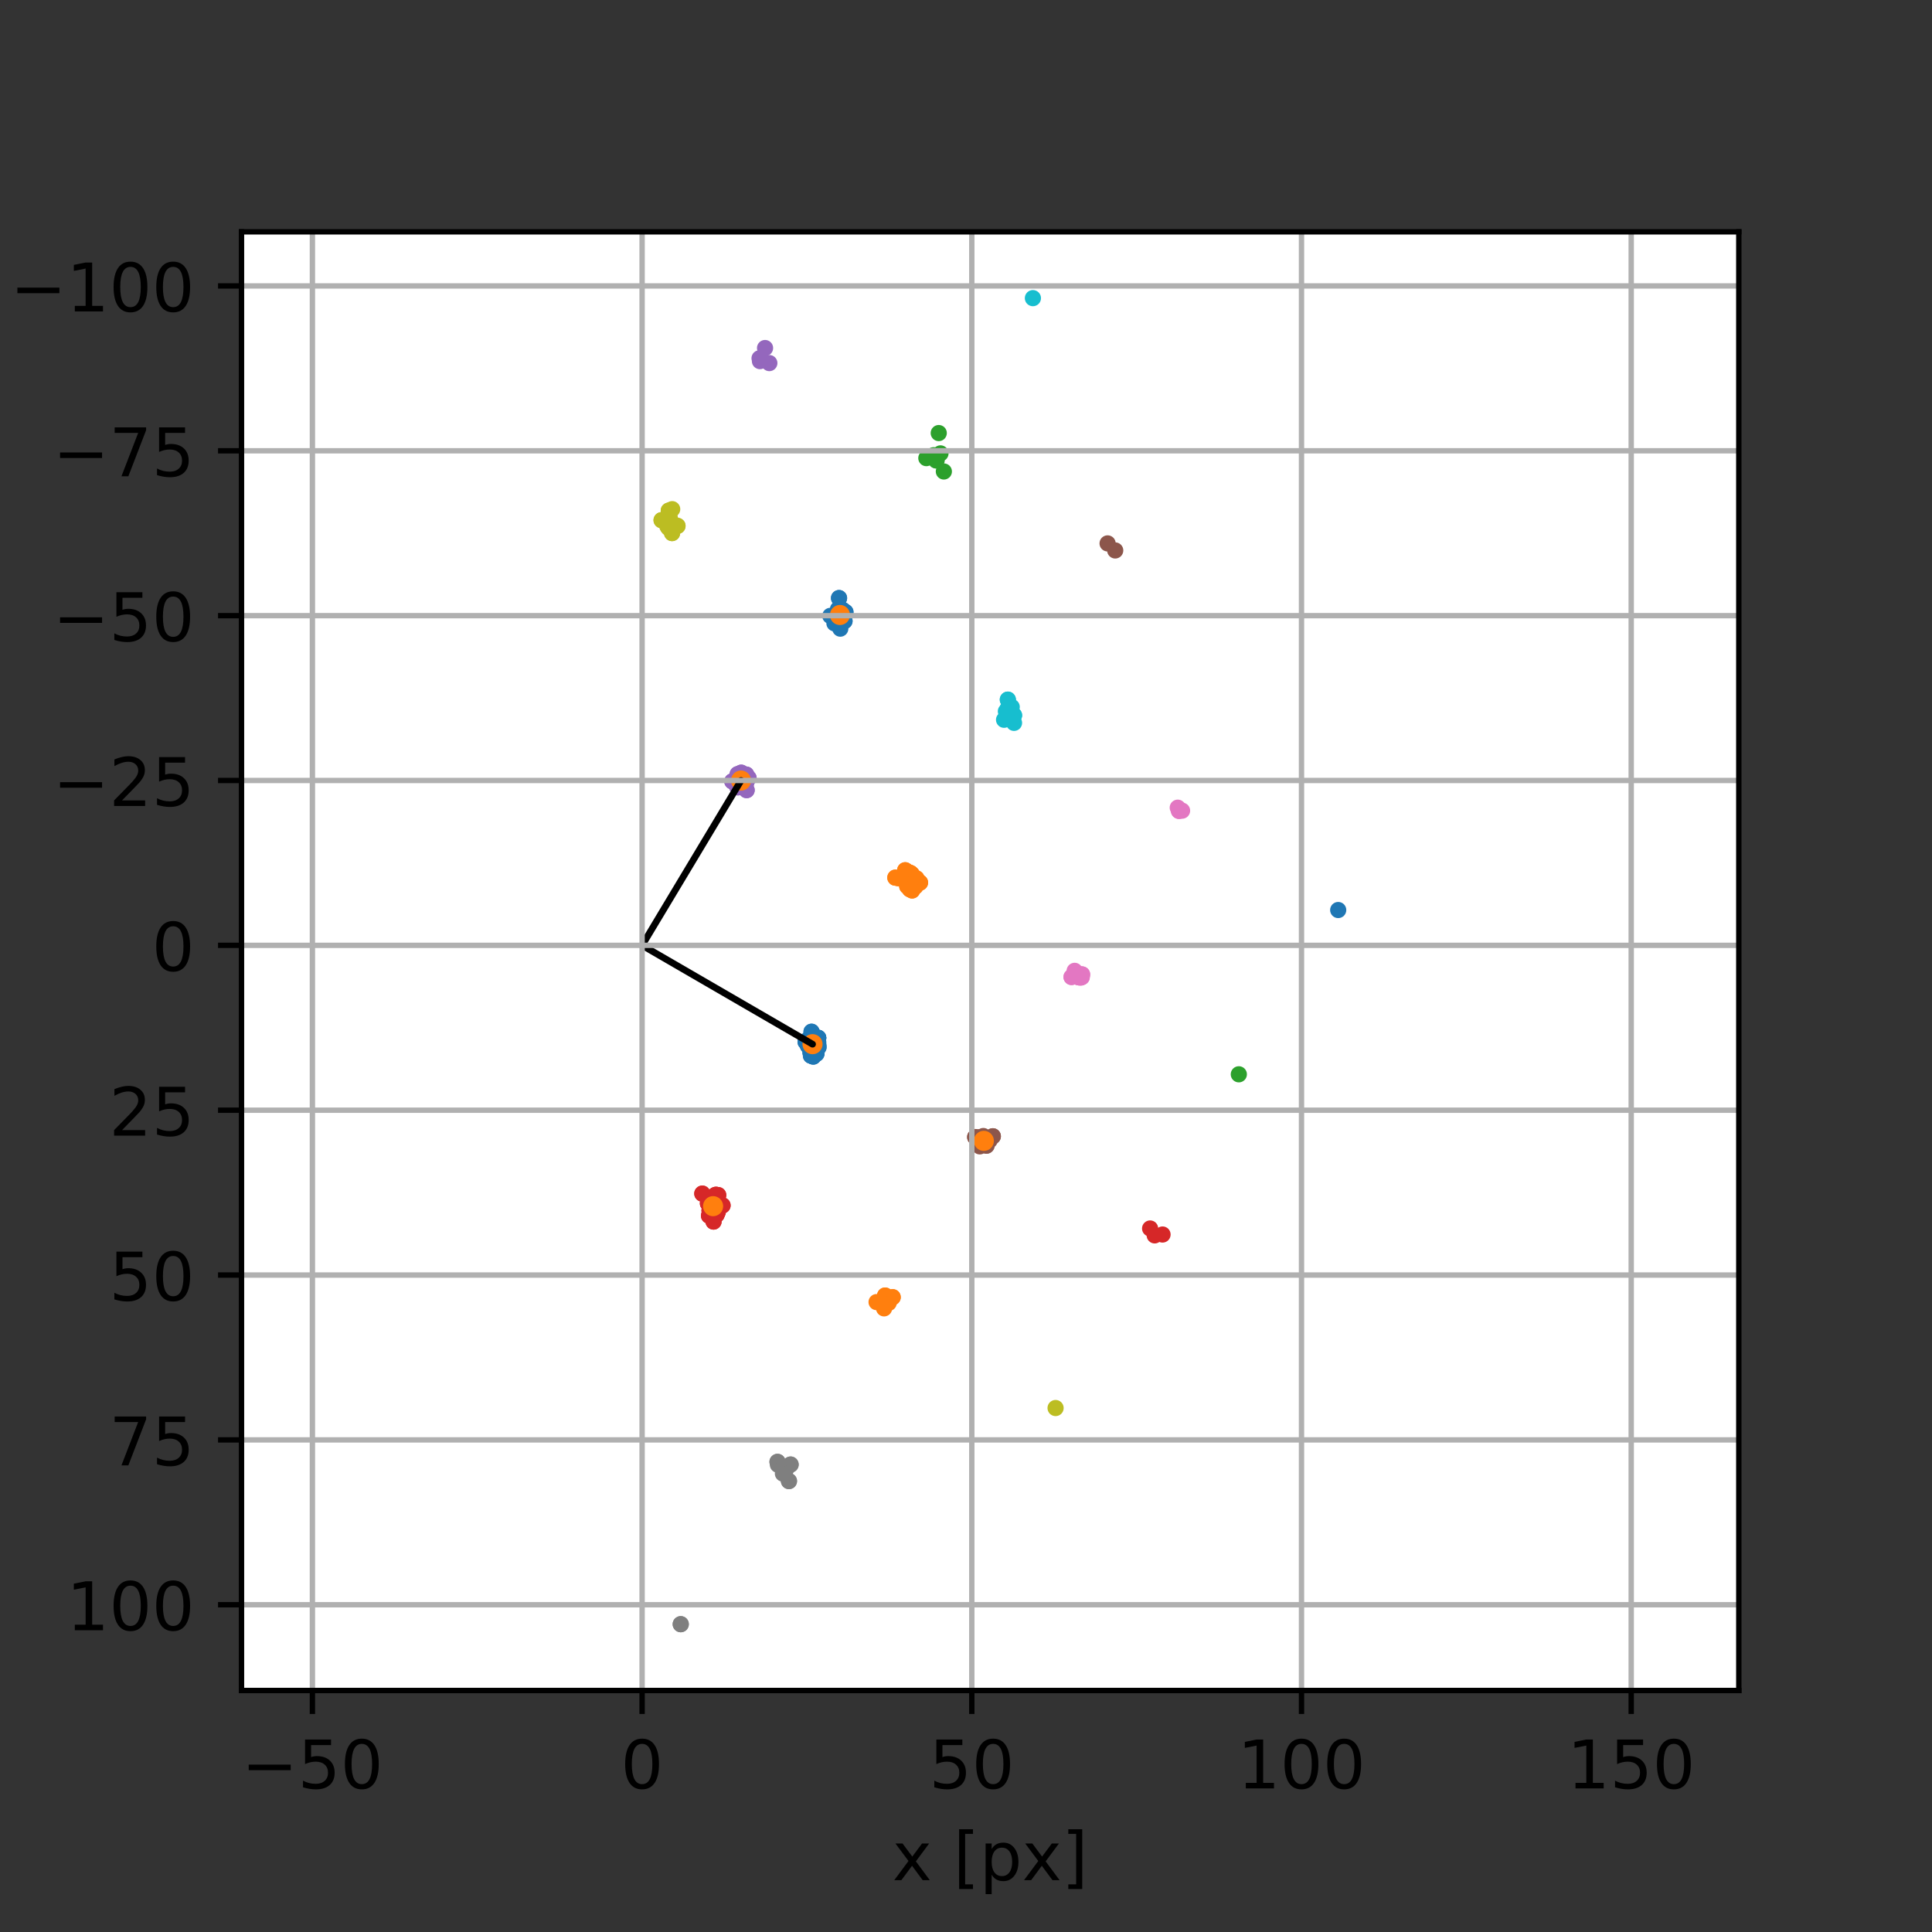 <?xml version="1.0" encoding="utf-8" standalone="no"?>
<!DOCTYPE svg PUBLIC "-//W3C//DTD SVG 1.1//EN"
  "http://www.w3.org/Graphics/SVG/1.1/DTD/svg11.dtd">
<!-- Created with matplotlib (https://matplotlib.org/) -->
<svg height="288pt" version="1.1" viewBox="0 0 288 288" width="288pt" xmlns="http://www.w3.org/2000/svg" xmlns:xlink="http://www.w3.org/1999/xlink">
 <rect x="0" y="0" width="288" height="288" fill="#333333" stroke="none"/>
 <defs>
  <style type="text/css">*{stroke-linecap:butt;stroke-linejoin:round;}</style>
 </defs>
 <g id="figure_1">
  <g id="patch_1">
   <path d="M 0 288 
L 288 288 
L 288 0 
L 0 0 
z
" style="fill:none;"/>
  </g>
  <g id="axes_1">
   <g id="patch_2">
    <path d="M 36 252 
L 259.2 252 
L 259.2 34.56 
L 36 34.56 
z
" style="fill:#ffffff;"/>
   </g>
   <g id="PathCollection_1">
    <defs>
     <path d="M 0 0.707 
C 0.188 0.707 0.367 0.633 0.5 0.5 
C 0.633 0.367 0.707 0.188 0.707 0 
C 0.707 -0.188 0.633 -0.367 0.5 -0.5 
C 0.367 -0.633 0.188 -0.707 0 -0.707 
C -0.188 -0.707 -0.367 -0.633 -0.5 -0.5 
C -0.633 -0.367 -0.707 -0.188 -0.707 0 
C -0.707 0.188 -0.633 0.367 -0.5 0.5 
C -0.367 0.633 -0.188 0.707 0 0.707 
z
" id="m60727c093c" style="stroke:#1f77b4;"/>
    </defs>
    <g clip-path="url(#p01f924884c)">
     <use style="fill:#1f77b4;stroke:#1f77b4;" x="120.865" xlink:href="#m60727c093c" y="155.186"/>
     <use style="fill:#1f77b4;stroke:#1f77b4;" x="121.696" xlink:href="#m60727c093c" y="157.092"/>
     <use style="fill:#1f77b4;stroke:#1f77b4;" x="120.855" xlink:href="#m60727c093c" y="156.317"/>
     <use style="fill:#1f77b4;stroke:#1f77b4;" x="121.969" xlink:href="#m60727c093c" y="154.704"/>
     <use style="fill:#1f77b4;stroke:#1f77b4;" x="120.865" xlink:href="#m60727c093c" y="155.186"/>
     <use style="fill:#1f77b4;stroke:#1f77b4;" x="121.622" xlink:href="#m60727c093c" y="156.406"/>
     <use style="fill:#1f77b4;stroke:#1f77b4;" x="121.077" xlink:href="#m60727c093c" y="154.604"/>
     <use style="fill:#1f77b4;stroke:#1f77b4;" x="121.696" xlink:href="#m60727c093c" y="157.092"/>
     <use style="fill:#1f77b4;stroke:#1f77b4;" x="120.855" xlink:href="#m60727c093c" y="156.317"/>
     <use style="fill:#1f77b4;stroke:#1f77b4;" x="121.969" xlink:href="#m60727c093c" y="154.704"/>
     <use style="fill:#1f77b4;stroke:#1f77b4;" x="121.746" xlink:href="#m60727c093c" y="155.602"/>
     <use style="fill:#1f77b4;stroke:#1f77b4;" x="121.622" xlink:href="#m60727c093c" y="156.406"/>
     <use style="fill:#1f77b4;stroke:#1f77b4;" x="121.077" xlink:href="#m60727c093c" y="154.604"/>
     <use style="fill:#1f77b4;stroke:#1f77b4;" x="121.881" xlink:href="#m60727c093c" y="156.042"/>
     <use style="fill:#1f77b4;stroke:#1f77b4;" x="121.142" xlink:href="#m60727c093c" y="156.36"/>
     <use style="fill:#1f77b4;stroke:#1f77b4;" x="120.396" xlink:href="#m60727c093c" y="155.155"/>
     <use style="fill:#1f77b4;stroke:#1f77b4;" x="121.746" xlink:href="#m60727c093c" y="155.602"/>
     <use style="fill:#1f77b4;stroke:#1f77b4;" x="121.23" xlink:href="#m60727c093c" y="157.501"/>
     <use style="fill:#1f77b4;stroke:#1f77b4;" x="121.881" xlink:href="#m60727c093c" y="156.042"/>
     <use style="fill:#1f77b4;stroke:#1f77b4;" x="121.142" xlink:href="#m60727c093c" y="156.36"/>
     <use style="fill:#1f77b4;stroke:#1f77b4;" x="120.396" xlink:href="#m60727c093c" y="155.155"/>
     <use style="fill:#1f77b4;stroke:#1f77b4;" x="121.23" xlink:href="#m60727c093c" y="157.501"/>
     <use style="fill:#1f77b4;stroke:#1f77b4;" x="121.717" xlink:href="#m60727c093c" y="155.809"/>
     <use style="fill:#1f77b4;stroke:#1f77b4;" x="121.72" xlink:href="#m60727c093c" y="156.91"/>
     <use style="fill:#1f77b4;stroke:#1f77b4;" x="120.888" xlink:href="#m60727c093c" y="157.368"/>
     <use style="fill:#1f77b4;stroke:#1f77b4;" x="120.94" xlink:href="#m60727c093c" y="155.123"/>
     <use style="fill:#1f77b4;stroke:#1f77b4;" x="121.717" xlink:href="#m60727c093c" y="155.809"/>
     <use style="fill:#1f77b4;stroke:#1f77b4;" x="121.507" xlink:href="#m60727c093c" y="156.333"/>
     <use style="fill:#1f77b4;stroke:#1f77b4;" x="120.975" xlink:href="#m60727c093c" y="153.8"/>
     <use style="fill:#1f77b4;stroke:#1f77b4;" x="121.72" xlink:href="#m60727c093c" y="156.91"/>
     <use style="fill:#1f77b4;stroke:#1f77b4;" x="120.73" xlink:href="#m60727c093c" y="155.303"/>
     <use style="fill:#1f77b4;stroke:#1f77b4;" x="120.888" xlink:href="#m60727c093c" y="157.368"/>
     <use style="fill:#1f77b4;stroke:#1f77b4;" x="120.94" xlink:href="#m60727c093c" y="155.123"/>
     <use style="fill:#1f77b4;stroke:#1f77b4;" x="122.013" xlink:href="#m60727c093c" y="156.109"/>
     <use style="fill:#1f77b4;stroke:#1f77b4;" x="121.025" xlink:href="#m60727c093c" y="154.082"/>
     <use style="fill:#1f77b4;stroke:#1f77b4;" x="121.284" xlink:href="#m60727c093c" y="156.202"/>
     <use style="fill:#1f77b4;stroke:#1f77b4;" x="121.507" xlink:href="#m60727c093c" y="156.333"/>
     <use style="fill:#1f77b4;stroke:#1f77b4;" x="120.975" xlink:href="#m60727c093c" y="153.8"/>
     <use style="fill:#1f77b4;stroke:#1f77b4;" x="120.73" xlink:href="#m60727c093c" y="155.303"/>
     <use style="fill:#1f77b4;stroke:#1f77b4;" x="121.047" xlink:href="#m60727c093c" y="155.132"/>
     <use style="fill:#1f77b4;stroke:#1f77b4;" x="120.087" xlink:href="#m60727c093c" y="155.309"/>
     <use style="fill:#1f77b4;stroke:#1f77b4;" x="122.013" xlink:href="#m60727c093c" y="156.109"/>
     <use style="fill:#1f77b4;stroke:#1f77b4;" x="121.025" xlink:href="#m60727c093c" y="154.082"/>
     <use style="fill:#1f77b4;stroke:#1f77b4;" x="121.278" xlink:href="#m60727c093c" y="156.187"/>
     <use style="fill:#1f77b4;stroke:#1f77b4;" x="120.458" xlink:href="#m60727c093c" y="155.414"/>
     <use style="fill:#1f77b4;stroke:#1f77b4;" x="121.284" xlink:href="#m60727c093c" y="156.202"/>
     <use style="fill:#1f77b4;stroke:#1f77b4;" x="121.047" xlink:href="#m60727c093c" y="155.132"/>
     <use style="fill:#1f77b4;stroke:#1f77b4;" x="121.31" xlink:href="#m60727c093c" y="156.045"/>
     <use style="fill:#1f77b4;stroke:#1f77b4;" x="120.087" xlink:href="#m60727c093c" y="155.309"/>
     <use style="fill:#1f77b4;stroke:#1f77b4;" x="121.37" xlink:href="#m60727c093c" y="156.121"/>
     <use style="fill:#1f77b4;stroke:#1f77b4;" x="121.966" xlink:href="#m60727c093c" y="154.721"/>
     <use style="fill:#1f77b4;stroke:#1f77b4;" x="121.278" xlink:href="#m60727c093c" y="156.187"/>
     <use style="fill:#1f77b4;stroke:#1f77b4;" x="120.458" xlink:href="#m60727c093c" y="155.414"/>
     <use style="fill:#1f77b4;stroke:#1f77b4;" x="121.491" xlink:href="#m60727c093c" y="155.61"/>
     <use style="fill:#1f77b4;stroke:#1f77b4;" x="121.711" xlink:href="#m60727c093c" y="155.398"/>
     <use style="fill:#1f77b4;stroke:#1f77b4;" x="121.31" xlink:href="#m60727c093c" y="156.045"/>
     <use style="fill:#1f77b4;stroke:#1f77b4;" x="120.649" xlink:href="#m60727c093c" y="155.763"/>
     <use style="fill:#1f77b4;stroke:#1f77b4;" x="120.43" xlink:href="#m60727c093c" y="154.999"/>
     <use style="fill:#1f77b4;stroke:#1f77b4;" x="121.05" xlink:href="#m60727c093c" y="154.802"/>
     <use style="fill:#1f77b4;stroke:#1f77b4;" x="121.37" xlink:href="#m60727c093c" y="156.121"/>
     <use style="fill:#1f77b4;stroke:#1f77b4;" x="121.966" xlink:href="#m60727c093c" y="154.721"/>
     <use style="fill:#1f77b4;stroke:#1f77b4;" x="120.819" xlink:href="#m60727c093c" y="156.911"/>
     <use style="fill:#1f77b4;stroke:#1f77b4;" x="121.491" xlink:href="#m60727c093c" y="155.61"/>
     <use style="fill:#1f77b4;stroke:#1f77b4;" x="120.466" xlink:href="#m60727c093c" y="155.933"/>
     <use style="fill:#1f77b4;stroke:#1f77b4;" x="120.375" xlink:href="#m60727c093c" y="155.164"/>
     <use style="fill:#1f77b4;stroke:#1f77b4;" x="121.711" xlink:href="#m60727c093c" y="155.398"/>
     <use style="fill:#1f77b4;stroke:#1f77b4;" x="120.649" xlink:href="#m60727c093c" y="155.763"/>
     <use style="fill:#1f77b4;stroke:#1f77b4;" x="120.43" xlink:href="#m60727c093c" y="154.999"/>
     <use style="fill:#1f77b4;stroke:#1f77b4;" x="120.654" xlink:href="#m60727c093c" y="155.426"/>
     <use style="fill:#1f77b4;stroke:#1f77b4;" x="120.431" xlink:href="#m60727c093c" y="155.828"/>
     <use style="fill:#1f77b4;stroke:#1f77b4;" x="121.05" xlink:href="#m60727c093c" y="154.802"/>
     <use style="fill:#1f77b4;stroke:#1f77b4;" x="120.953" xlink:href="#m60727c093c" y="154.895"/>
     <use style="fill:#1f77b4;stroke:#1f77b4;" x="120.819" xlink:href="#m60727c093c" y="156.911"/>
     <use style="fill:#1f77b4;stroke:#1f77b4;" x="120.466" xlink:href="#m60727c093c" y="155.933"/>
     <use style="fill:#1f77b4;stroke:#1f77b4;" x="120.375" xlink:href="#m60727c093c" y="155.164"/>
     <use style="fill:#1f77b4;stroke:#1f77b4;" x="121.37" xlink:href="#m60727c093c" y="155.973"/>
     <use style="fill:#1f77b4;stroke:#1f77b4;" x="121.964" xlink:href="#m60727c093c" y="155.338"/>
     <use style="fill:#1f77b4;stroke:#1f77b4;" x="120.654" xlink:href="#m60727c093c" y="155.426"/>
     <use style="fill:#1f77b4;stroke:#1f77b4;" x="121.981" xlink:href="#m60727c093c" y="155.73"/>
     <use style="fill:#1f77b4;stroke:#1f77b4;" x="120.431" xlink:href="#m60727c093c" y="155.828"/>
     <use style="fill:#1f77b4;stroke:#1f77b4;" x="120.953" xlink:href="#m60727c093c" y="154.895"/>
     <use style="fill:#1f77b4;stroke:#1f77b4;" x="120.804" xlink:href="#m60727c093c" y="156.041"/>
     <use style="fill:#1f77b4;stroke:#1f77b4;" x="120.387" xlink:href="#m60727c093c" y="155.128"/>
     <use style="fill:#1f77b4;stroke:#1f77b4;" x="121.37" xlink:href="#m60727c093c" y="155.973"/>
     <use style="fill:#1f77b4;stroke:#1f77b4;" x="120.579" xlink:href="#m60727c093c" y="155.436"/>
     <use style="fill:#1f77b4;stroke:#1f77b4;" x="121.964" xlink:href="#m60727c093c" y="155.338"/>
     <use style="fill:#1f77b4;stroke:#1f77b4;" x="121.981" xlink:href="#m60727c093c" y="155.73"/>
     <use style="fill:#1f77b4;stroke:#1f77b4;" x="120.703" xlink:href="#m60727c093c" y="154.74"/>
     <use style="fill:#1f77b4;stroke:#1f77b4;" x="120.804" xlink:href="#m60727c093c" y="156.041"/>
     <use style="fill:#1f77b4;stroke:#1f77b4;" x="120.387" xlink:href="#m60727c093c" y="155.128"/>
     <use style="fill:#1f77b4;stroke:#1f77b4;" x="120.579" xlink:href="#m60727c093c" y="155.436"/>
     <use style="fill:#1f77b4;stroke:#1f77b4;" x="120.703" xlink:href="#m60727c093c" y="154.74"/>
    </g>
   </g>
   <g id="PathCollection_2">
    <defs>
     <path d="M 0 0.707 
C 0.188 0.707 0.367 0.633 0.5 0.5 
C 0.633 0.367 0.707 0.188 0.707 0 
C 0.707 -0.188 0.633 -0.367 0.5 -0.5 
C 0.367 -0.633 0.188 -0.707 0 -0.707 
C -0.188 -0.707 -0.367 -0.633 -0.5 -0.5 
C -0.633 -0.367 -0.707 -0.188 -0.707 0 
C -0.707 0.188 -0.633 0.367 -0.5 0.5 
C -0.367 0.633 -0.188 0.707 0 0.707 
z
" id="mf5ca44a804" style="stroke:#ff7f0e;"/>
    </defs>
    <g clip-path="url(#p01f924884c)">
     <use style="fill:#ff7f0e;stroke:#ff7f0e;" x="135.947" xlink:href="#mf5ca44a804" y="131.575"/>
     <use style="fill:#ff7f0e;stroke:#ff7f0e;" x="135.936" xlink:href="#mf5ca44a804" y="131.741"/>
     <use style="fill:#ff7f0e;stroke:#ff7f0e;" x="136.264" xlink:href="#mf5ca44a804" y="131.152"/>
     <use style="fill:#ff7f0e;stroke:#ff7f0e;" x="136.231" xlink:href="#mf5ca44a804" y="131.742"/>
     <use style="fill:#ff7f0e;stroke:#ff7f0e;" x="135.289" xlink:href="#mf5ca44a804" y="131.565"/>
     <use style="fill:#ff7f0e;stroke:#ff7f0e;" x="135.462" xlink:href="#mf5ca44a804" y="130.033"/>
     <use style="fill:#ff7f0e;stroke:#ff7f0e;" x="137.145" xlink:href="#mf5ca44a804" y="131.568"/>
     <use style="fill:#ff7f0e;stroke:#ff7f0e;" x="135.947" xlink:href="#mf5ca44a804" y="131.575"/>
     <use style="fill:#ff7f0e;stroke:#ff7f0e;" x="135.936" xlink:href="#mf5ca44a804" y="131.741"/>
     <use style="fill:#ff7f0e;stroke:#ff7f0e;" x="136.264" xlink:href="#mf5ca44a804" y="131.152"/>
     <use style="fill:#ff7f0e;stroke:#ff7f0e;" x="136.231" xlink:href="#mf5ca44a804" y="131.742"/>
     <use style="fill:#ff7f0e;stroke:#ff7f0e;" x="135.919" xlink:href="#mf5ca44a804" y="130.317"/>
     <use style="fill:#ff7f0e;stroke:#ff7f0e;" x="135.289" xlink:href="#mf5ca44a804" y="131.565"/>
     <use style="fill:#ff7f0e;stroke:#ff7f0e;" x="135.462" xlink:href="#mf5ca44a804" y="130.033"/>
     <use style="fill:#ff7f0e;stroke:#ff7f0e;" x="136.005" xlink:href="#mf5ca44a804" y="131.764"/>
     <use style="fill:#ff7f0e;stroke:#ff7f0e;" x="134.905" xlink:href="#mf5ca44a804" y="130.772"/>
     <use style="fill:#ff7f0e;stroke:#ff7f0e;" x="137.145" xlink:href="#mf5ca44a804" y="131.568"/>
     <use style="fill:#ff7f0e;stroke:#ff7f0e;" x="135.919" xlink:href="#mf5ca44a804" y="130.317"/>
     <use style="fill:#ff7f0e;stroke:#ff7f0e;" x="136.227" xlink:href="#mf5ca44a804" y="131.427"/>
     <use style="fill:#ff7f0e;stroke:#ff7f0e;" x="136.005" xlink:href="#mf5ca44a804" y="131.764"/>
     <use style="fill:#ff7f0e;stroke:#ff7f0e;" x="134.905" xlink:href="#mf5ca44a804" y="130.772"/>
     <use style="fill:#ff7f0e;stroke:#ff7f0e;" x="136.477" xlink:href="#mf5ca44a804" y="132.158"/>
     <use style="fill:#ff7f0e;stroke:#ff7f0e;" x="135.631" xlink:href="#mf5ca44a804" y="132.557"/>
     <use style="fill:#ff7f0e;stroke:#ff7f0e;" x="135.969" xlink:href="#mf5ca44a804" y="132.737"/>
     <use style="fill:#ff7f0e;stroke:#ff7f0e;" x="135.735" xlink:href="#mf5ca44a804" y="130.148"/>
     <use style="fill:#ff7f0e;stroke:#ff7f0e;" x="136.227" xlink:href="#mf5ca44a804" y="131.427"/>
     <use style="fill:#ff7f0e;stroke:#ff7f0e;" x="136.698" xlink:href="#mf5ca44a804" y="131.352"/>
     <use style="fill:#ff7f0e;stroke:#ff7f0e;" x="134.936" xlink:href="#mf5ca44a804" y="129.728"/>
     <use style="fill:#ff7f0e;stroke:#ff7f0e;" x="136.247" xlink:href="#mf5ca44a804" y="131.055"/>
     <use style="fill:#ff7f0e;stroke:#ff7f0e;" x="135.631" xlink:href="#mf5ca44a804" y="132.557"/>
     <use style="fill:#ff7f0e;stroke:#ff7f0e;" x="136.607" xlink:href="#mf5ca44a804" y="130.942"/>
     <use style="fill:#ff7f0e;stroke:#ff7f0e;" x="135.278" xlink:href="#mf5ca44a804" y="130.328"/>
     <use style="fill:#ff7f0e;stroke:#ff7f0e;" x="135.969" xlink:href="#mf5ca44a804" y="132.737"/>
     <use style="fill:#ff7f0e;stroke:#ff7f0e;" x="135.238" xlink:href="#mf5ca44a804" y="132.115"/>
     <use style="fill:#ff7f0e;stroke:#ff7f0e;" x="135.735" xlink:href="#mf5ca44a804" y="130.148"/>
     <use style="fill:#ff7f0e;stroke:#ff7f0e;" x="135.974" xlink:href="#mf5ca44a804" y="131.166"/>
     <use style="fill:#ff7f0e;stroke:#ff7f0e;" x="134.456" xlink:href="#mf5ca44a804" y="130.769"/>
     <use style="fill:#ff7f0e;stroke:#ff7f0e;" x="136.698" xlink:href="#mf5ca44a804" y="131.352"/>
     <use style="fill:#ff7f0e;stroke:#ff7f0e;" x="134.936" xlink:href="#mf5ca44a804" y="129.728"/>
     <use style="fill:#ff7f0e;stroke:#ff7f0e;" x="135.856" xlink:href="#mf5ca44a804" y="130.844"/>
     <use style="fill:#ff7f0e;stroke:#ff7f0e;" x="135.701" xlink:href="#mf5ca44a804" y="131.037"/>
     <use style="fill:#ff7f0e;stroke:#ff7f0e;" x="136.247" xlink:href="#mf5ca44a804" y="131.055"/>
     <use style="fill:#ff7f0e;stroke:#ff7f0e;" x="136.607" xlink:href="#mf5ca44a804" y="130.942"/>
     <use style="fill:#ff7f0e;stroke:#ff7f0e;" x="136.419" xlink:href="#mf5ca44a804" y="131.645"/>
     <use style="fill:#ff7f0e;stroke:#ff7f0e;" x="135.278" xlink:href="#mf5ca44a804" y="130.328"/>
     <use style="fill:#ff7f0e;stroke:#ff7f0e;" x="136.08" xlink:href="#mf5ca44a804" y="130.857"/>
     <use style="fill:#ff7f0e;stroke:#ff7f0e;" x="135.238" xlink:href="#mf5ca44a804" y="132.115"/>
     <use style="fill:#ff7f0e;stroke:#ff7f0e;" x="135.674" xlink:href="#mf5ca44a804" y="130.621"/>
     <use style="fill:#ff7f0e;stroke:#ff7f0e;" x="134.456" xlink:href="#mf5ca44a804" y="130.769"/>
     <use style="fill:#ff7f0e;stroke:#ff7f0e;" x="136.34" xlink:href="#mf5ca44a804" y="131.453"/>
     <use style="fill:#ff7f0e;stroke:#ff7f0e;" x="135.425" xlink:href="#mf5ca44a804" y="130.476"/>
     <use style="fill:#ff7f0e;stroke:#ff7f0e;" x="135.856" xlink:href="#mf5ca44a804" y="130.844"/>
     <use style="fill:#ff7f0e;stroke:#ff7f0e;" x="135.701" xlink:href="#mf5ca44a804" y="131.037"/>
     <use style="fill:#ff7f0e;stroke:#ff7f0e;" x="135.085" xlink:href="#mf5ca44a804" y="129.9"/>
     <use style="fill:#ff7f0e;stroke:#ff7f0e;" x="133.948" xlink:href="#mf5ca44a804" y="130.921"/>
     <use style="fill:#ff7f0e;stroke:#ff7f0e;" x="134.837" xlink:href="#mf5ca44a804" y="130.437"/>
     <use style="fill:#ff7f0e;stroke:#ff7f0e;" x="136.419" xlink:href="#mf5ca44a804" y="131.645"/>
     <use style="fill:#ff7f0e;stroke:#ff7f0e;" x="134.887" xlink:href="#mf5ca44a804" y="131.107"/>
     <use style="fill:#ff7f0e;stroke:#ff7f0e;" x="135.581" xlink:href="#mf5ca44a804" y="130.95"/>
     <use style="fill:#ff7f0e;stroke:#ff7f0e;" x="135.674" xlink:href="#mf5ca44a804" y="130.621"/>
     <use style="fill:#ff7f0e;stroke:#ff7f0e;" x="135.405" xlink:href="#mf5ca44a804" y="131.071"/>
     <use style="fill:#ff7f0e;stroke:#ff7f0e;" x="136.34" xlink:href="#mf5ca44a804" y="131.453"/>
     <use style="fill:#ff7f0e;stroke:#ff7f0e;" x="135.425" xlink:href="#mf5ca44a804" y="130.476"/>
     <use style="fill:#ff7f0e;stroke:#ff7f0e;" x="135.085" xlink:href="#mf5ca44a804" y="129.9"/>
     <use style="fill:#ff7f0e;stroke:#ff7f0e;" x="133.948" xlink:href="#mf5ca44a804" y="130.921"/>
     <use style="fill:#ff7f0e;stroke:#ff7f0e;" x="134.837" xlink:href="#mf5ca44a804" y="130.437"/>
     <use style="fill:#ff7f0e;stroke:#ff7f0e;" x="134.887" xlink:href="#mf5ca44a804" y="131.107"/>
     <use style="fill:#ff7f0e;stroke:#ff7f0e;" x="135.361" xlink:href="#mf5ca44a804" y="130.371"/>
     <use style="fill:#ff7f0e;stroke:#ff7f0e;" x="135.093" xlink:href="#mf5ca44a804" y="131.127"/>
     <use style="fill:#ff7f0e;stroke:#ff7f0e;" x="135.581" xlink:href="#mf5ca44a804" y="130.95"/>
     <use style="fill:#ff7f0e;stroke:#ff7f0e;" x="135.405" xlink:href="#mf5ca44a804" y="131.071"/>
     <use style="fill:#ff7f0e;stroke:#ff7f0e;" x="135.006" xlink:href="#mf5ca44a804" y="131.239"/>
     <use style="fill:#ff7f0e;stroke:#ff7f0e;" x="133.469" xlink:href="#mf5ca44a804" y="130.83"/>
     <use style="fill:#ff7f0e;stroke:#ff7f0e;" x="136.011" xlink:href="#mf5ca44a804" y="131.826"/>
     <use style="fill:#ff7f0e;stroke:#ff7f0e;" x="135.361" xlink:href="#mf5ca44a804" y="130.371"/>
     <use style="fill:#ff7f0e;stroke:#ff7f0e;" x="135.093" xlink:href="#mf5ca44a804" y="131.127"/>
     <use style="fill:#ff7f0e;stroke:#ff7f0e;" x="135.344" xlink:href="#mf5ca44a804" y="130.593"/>
     <use style="fill:#ff7f0e;stroke:#ff7f0e;" x="135.006" xlink:href="#mf5ca44a804" y="131.239"/>
     <use style="fill:#ff7f0e;stroke:#ff7f0e;" x="133.469" xlink:href="#mf5ca44a804" y="130.83"/>
    </g>
   </g>
   <g id="PathCollection_3">
    <defs>
     <path d="M 0 0.707 
C 0.188 0.707 0.367 0.633 0.5 0.5 
C 0.633 0.367 0.707 0.188 0.707 0 
C 0.707 -0.188 0.633 -0.367 0.5 -0.5 
C 0.367 -0.633 0.188 -0.707 0 -0.707 
C -0.188 -0.707 -0.367 -0.633 -0.5 -0.5 
C -0.633 -0.367 -0.707 -0.188 -0.707 0 
C -0.707 0.188 -0.633 0.367 -0.5 0.5 
C -0.367 0.633 -0.188 0.707 0 0.707 
z
" id="mb43d6dd441" style="stroke:#2ca02c;"/>
    </defs>
    <g clip-path="url(#p01f924884c)">
     <use style="fill:#2ca02c;stroke:#2ca02c;" x="140.699" xlink:href="#mb43d6dd441" y="70.284"/>
     <use style="fill:#2ca02c;stroke:#2ca02c;" x="139.171" xlink:href="#mb43d6dd441" y="67.862"/>
     <use style="fill:#2ca02c;stroke:#2ca02c;" x="140.197" xlink:href="#mb43d6dd441" y="67.587"/>
     <use style="fill:#2ca02c;stroke:#2ca02c;" x="139.937" xlink:href="#mb43d6dd441" y="64.557"/>
     <use style="fill:#2ca02c;stroke:#2ca02c;" x="138.087" xlink:href="#mb43d6dd441" y="68.292"/>
     <use style="fill:#2ca02c;stroke:#2ca02c;" x="139.622" xlink:href="#mb43d6dd441" y="68.631"/>
     <use style="fill:#2ca02c;stroke:#2ca02c;" x="139.547" xlink:href="#mb43d6dd441" y="68.641"/>
    </g>
   </g>
   <g id="PathCollection_4">
    <defs>
     <path d="M 0 0.707 
C 0.188 0.707 0.367 0.633 0.5 0.5 
C 0.633 0.367 0.707 0.188 0.707 0 
C 0.707 -0.188 0.633 -0.367 0.5 -0.5 
C 0.367 -0.633 0.188 -0.707 0 -0.707 
C -0.188 -0.707 -0.367 -0.633 -0.5 -0.5 
C -0.633 -0.367 -0.707 -0.188 -0.707 0 
C -0.707 0.188 -0.633 0.367 -0.5 0.5 
C -0.367 0.633 -0.188 0.707 0 0.707 
z
" id="m6ee1f8b5b4" style="stroke:#d62728;"/>
    </defs>
    <g clip-path="url(#p01f924884c)">
     <use style="fill:#d62728;stroke:#d62728;" x="104.692" xlink:href="#m6ee1f8b5b4" y="177.93"/>
     <use style="fill:#d62728;stroke:#d62728;" x="106.256" xlink:href="#m6ee1f8b5b4" y="179.851"/>
     <use style="fill:#d62728;stroke:#d62728;" x="104.692" xlink:href="#m6ee1f8b5b4" y="177.93"/>
     <use style="fill:#d62728;stroke:#d62728;" x="106.256" xlink:href="#m6ee1f8b5b4" y="179.851"/>
     <use style="fill:#d62728;stroke:#d62728;" x="106.57" xlink:href="#m6ee1f8b5b4" y="178.738"/>
     <use style="fill:#d62728;stroke:#d62728;" x="106.57" xlink:href="#m6ee1f8b5b4" y="178.738"/>
     <use style="fill:#d62728;stroke:#d62728;" x="106.223" xlink:href="#m6ee1f8b5b4" y="180.44"/>
     <use style="fill:#d62728;stroke:#d62728;" x="106.223" xlink:href="#m6ee1f8b5b4" y="180.44"/>
     <use style="fill:#d62728;stroke:#d62728;" x="107.71" xlink:href="#m6ee1f8b5b4" y="179.69"/>
     <use style="fill:#d62728;stroke:#d62728;" x="107.71" xlink:href="#m6ee1f8b5b4" y="179.69"/>
     <use style="fill:#d62728;stroke:#d62728;" x="106.366" xlink:href="#m6ee1f8b5b4" y="182.098"/>
     <use style="fill:#d62728;stroke:#d62728;" x="106.366" xlink:href="#m6ee1f8b5b4" y="182.098"/>
     <use style="fill:#d62728;stroke:#d62728;" x="106.96" xlink:href="#m6ee1f8b5b4" y="180.562"/>
     <use style="fill:#d62728;stroke:#d62728;" x="106.96" xlink:href="#m6ee1f8b5b4" y="180.562"/>
     <use style="fill:#d62728;stroke:#d62728;" x="106.426" xlink:href="#m6ee1f8b5b4" y="180.964"/>
     <use style="fill:#d62728;stroke:#d62728;" x="106.18" xlink:href="#m6ee1f8b5b4" y="178.775"/>
     <use style="fill:#d62728;stroke:#d62728;" x="106.426" xlink:href="#m6ee1f8b5b4" y="180.964"/>
     <use style="fill:#d62728;stroke:#d62728;" x="106.591" xlink:href="#m6ee1f8b5b4" y="178.173"/>
     <use style="fill:#d62728;stroke:#d62728;" x="106.18" xlink:href="#m6ee1f8b5b4" y="178.775"/>
     <use style="fill:#d62728;stroke:#d62728;" x="106.822" xlink:href="#m6ee1f8b5b4" y="181.09"/>
     <use style="fill:#d62728;stroke:#d62728;" x="107.064" xlink:href="#m6ee1f8b5b4" y="178.154"/>
     <use style="fill:#d62728;stroke:#d62728;" x="106.591" xlink:href="#m6ee1f8b5b4" y="178.173"/>
     <use style="fill:#d62728;stroke:#d62728;" x="105.767" xlink:href="#m6ee1f8b5b4" y="180.45"/>
     <use style="fill:#d62728;stroke:#d62728;" x="106.822" xlink:href="#m6ee1f8b5b4" y="181.09"/>
     <use style="fill:#d62728;stroke:#d62728;" x="107.064" xlink:href="#m6ee1f8b5b4" y="178.154"/>
     <use style="fill:#d62728;stroke:#d62728;" x="105.767" xlink:href="#m6ee1f8b5b4" y="180.45"/>
     <use style="fill:#d62728;stroke:#d62728;" x="105.53" xlink:href="#m6ee1f8b5b4" y="179.38"/>
     <use style="fill:#d62728;stroke:#d62728;" x="105.696" xlink:href="#m6ee1f8b5b4" y="179.327"/>
     <use style="fill:#d62728;stroke:#d62728;" x="105.53" xlink:href="#m6ee1f8b5b4" y="179.38"/>
     <use style="fill:#d62728;stroke:#d62728;" x="105.696" xlink:href="#m6ee1f8b5b4" y="179.327"/>
     <use style="fill:#d62728;stroke:#d62728;" x="106.382" xlink:href="#m6ee1f8b5b4" y="180.01"/>
     <use style="fill:#d62728;stroke:#d62728;" x="107.001" xlink:href="#m6ee1f8b5b4" y="180.662"/>
     <use style="fill:#d62728;stroke:#d62728;" x="106.74" xlink:href="#m6ee1f8b5b4" y="178.099"/>
     <use style="fill:#d62728;stroke:#d62728;" x="106.382" xlink:href="#m6ee1f8b5b4" y="180.01"/>
     <use style="fill:#d62728;stroke:#d62728;" x="106.247" xlink:href="#m6ee1f8b5b4" y="179.988"/>
     <use style="fill:#d62728;stroke:#d62728;" x="106.594" xlink:href="#m6ee1f8b5b4" y="179.524"/>
     <use style="fill:#d62728;stroke:#d62728;" x="107.001" xlink:href="#m6ee1f8b5b4" y="180.662"/>
     <use style="fill:#d62728;stroke:#d62728;" x="106.74" xlink:href="#m6ee1f8b5b4" y="178.099"/>
     <use style="fill:#d62728;stroke:#d62728;" x="106.191" xlink:href="#m6ee1f8b5b4" y="180.856"/>
     <use style="fill:#d62728;stroke:#d62728;" x="106.247" xlink:href="#m6ee1f8b5b4" y="179.988"/>
     <use style="fill:#d62728;stroke:#d62728;" x="106.594" xlink:href="#m6ee1f8b5b4" y="179.524"/>
     <use style="fill:#d62728;stroke:#d62728;" x="105.689" xlink:href="#m6ee1f8b5b4" y="181.22"/>
     <use style="fill:#d62728;stroke:#d62728;" x="106.34" xlink:href="#m6ee1f8b5b4" y="180.066"/>
     <use style="fill:#d62728;stroke:#d62728;" x="105.689" xlink:href="#m6ee1f8b5b4" y="181.22"/>
     <use style="fill:#d62728;stroke:#d62728;" x="106.34" xlink:href="#m6ee1f8b5b4" y="180.066"/>
     <use style="fill:#d62728;stroke:#d62728;" x="105.746" xlink:href="#m6ee1f8b5b4" y="179.109"/>
     <use style="fill:#d62728;stroke:#d62728;" x="106.01" xlink:href="#m6ee1f8b5b4" y="180.655"/>
     <use style="fill:#d62728;stroke:#d62728;" x="105.746" xlink:href="#m6ee1f8b5b4" y="179.109"/>
     <use style="fill:#d62728;stroke:#d62728;" x="106.396" xlink:href="#m6ee1f8b5b4" y="180.73"/>
     <use style="fill:#d62728;stroke:#d62728;" x="106.164" xlink:href="#m6ee1f8b5b4" y="180.188"/>
     <use style="fill:#d62728;stroke:#d62728;" x="106.164" xlink:href="#m6ee1f8b5b4" y="180.188"/>
     <use style="fill:#d62728;stroke:#d62728;" x="105.746" xlink:href="#m6ee1f8b5b4" y="179.275"/>
     <use style="fill:#d62728;stroke:#d62728;" x="105.746" xlink:href="#m6ee1f8b5b4" y="179.275"/>
     <use style="fill:#d62728;stroke:#d62728;" x="106.414" xlink:href="#m6ee1f8b5b4" y="179.654"/>
     <use style="fill:#d62728;stroke:#d62728;" x="106.414" xlink:href="#m6ee1f8b5b4" y="179.654"/>
    </g>
   </g>
   <g id="PathCollection_5">
    <defs>
     <path d="M 0 0.707 
C 0.188 0.707 0.367 0.633 0.5 0.5 
C 0.633 0.367 0.707 0.188 0.707 0 
C 0.707 -0.188 0.633 -0.367 0.5 -0.5 
C 0.367 -0.633 0.188 -0.707 0 -0.707 
C -0.188 -0.707 -0.367 -0.633 -0.5 -0.5 
C -0.633 -0.367 -0.707 -0.188 -0.707 0 
C -0.707 0.188 -0.633 0.367 -0.5 0.5 
C -0.367 0.633 -0.188 0.707 0 0.707 
z
" id="m8822726ad6" style="stroke:#9467bd;"/>
    </defs>
    <g clip-path="url(#p01f924884c)">
     <use style="fill:#9467bd;stroke:#9467bd;" x="109.968" xlink:href="#m8822726ad6" y="115.404"/>
     <use style="fill:#9467bd;stroke:#9467bd;" x="109.16" xlink:href="#m8822726ad6" y="116.473"/>
     <use style="fill:#9467bd;stroke:#9467bd;" x="110.799" xlink:href="#m8822726ad6" y="116.344"/>
     <use style="fill:#9467bd;stroke:#9467bd;" x="110.012" xlink:href="#m8822726ad6" y="117.369"/>
     <use style="fill:#9467bd;stroke:#9467bd;" x="109.968" xlink:href="#m8822726ad6" y="115.404"/>
     <use style="fill:#9467bd;stroke:#9467bd;" x="109.16" xlink:href="#m8822726ad6" y="116.473"/>
     <use style="fill:#9467bd;stroke:#9467bd;" x="110.327" xlink:href="#m8822726ad6" y="116.256"/>
     <use style="fill:#9467bd;stroke:#9467bd;" x="110.799" xlink:href="#m8822726ad6" y="116.344"/>
     <use style="fill:#9467bd;stroke:#9467bd;" x="110.012" xlink:href="#m8822726ad6" y="117.369"/>
     <use style="fill:#9467bd;stroke:#9467bd;" x="111.116" xlink:href="#m8822726ad6" y="116.887"/>
     <use style="fill:#9467bd;stroke:#9467bd;" x="110.327" xlink:href="#m8822726ad6" y="116.256"/>
     <use style="fill:#9467bd;stroke:#9467bd;" x="110.152" xlink:href="#m8822726ad6" y="116.169"/>
     <use style="fill:#9467bd;stroke:#9467bd;" x="111.116" xlink:href="#m8822726ad6" y="116.887"/>
     <use style="fill:#9467bd;stroke:#9467bd;" x="111.241" xlink:href="#m8822726ad6" y="116.083"/>
     <use style="fill:#9467bd;stroke:#9467bd;" x="110.152" xlink:href="#m8822726ad6" y="116.169"/>
     <use style="fill:#9467bd;stroke:#9467bd;" x="111.592" xlink:href="#m8822726ad6" y="115.987"/>
     <use style="fill:#9467bd;stroke:#9467bd;" x="110.493" xlink:href="#m8822726ad6" y="115.183"/>
     <use style="fill:#9467bd;stroke:#9467bd;" x="111.241" xlink:href="#m8822726ad6" y="116.083"/>
     <use style="fill:#9467bd;stroke:#9467bd;" x="109.888" xlink:href="#m8822726ad6" y="117.273"/>
     <use style="fill:#9467bd;stroke:#9467bd;" x="111.592" xlink:href="#m8822726ad6" y="115.987"/>
     <use style="fill:#9467bd;stroke:#9467bd;" x="110.493" xlink:href="#m8822726ad6" y="115.183"/>
     <use style="fill:#9467bd;stroke:#9467bd;" x="109.888" xlink:href="#m8822726ad6" y="117.273"/>
     <use style="fill:#9467bd;stroke:#9467bd;" x="110.581" xlink:href="#m8822726ad6" y="116.324"/>
     <use style="fill:#9467bd;stroke:#9467bd;" x="110.227" xlink:href="#m8822726ad6" y="116.538"/>
     <use style="fill:#9467bd;stroke:#9467bd;" x="110.581" xlink:href="#m8822726ad6" y="116.324"/>
     <use style="fill:#9467bd;stroke:#9467bd;" x="110.227" xlink:href="#m8822726ad6" y="116.538"/>
     <use style="fill:#9467bd;stroke:#9467bd;" x="110.475" xlink:href="#m8822726ad6" y="116.168"/>
     <use style="fill:#9467bd;stroke:#9467bd;" x="110.475" xlink:href="#m8822726ad6" y="116.168"/>
     <use style="fill:#9467bd;stroke:#9467bd;" x="110.179" xlink:href="#m8822726ad6" y="117.324"/>
     <use style="fill:#9467bd;stroke:#9467bd;" x="110.477" xlink:href="#m8822726ad6" y="117.269"/>
     <use style="fill:#9467bd;stroke:#9467bd;" x="110.179" xlink:href="#m8822726ad6" y="117.324"/>
     <use style="fill:#9467bd;stroke:#9467bd;" x="110.402" xlink:href="#m8822726ad6" y="116.164"/>
     <use style="fill:#9467bd;stroke:#9467bd;" x="110.477" xlink:href="#m8822726ad6" y="117.269"/>
     <use style="fill:#9467bd;stroke:#9467bd;" x="109.629" xlink:href="#m8822726ad6" y="116.567"/>
     <use style="fill:#9467bd;stroke:#9467bd;" x="110.68" xlink:href="#m8822726ad6" y="115.775"/>
     <use style="fill:#9467bd;stroke:#9467bd;" x="110.799" xlink:href="#m8822726ad6" y="116.29"/>
     <use style="fill:#9467bd;stroke:#9467bd;" x="110.513" xlink:href="#m8822726ad6" y="115.946"/>
     <use style="fill:#9467bd;stroke:#9467bd;" x="110.402" xlink:href="#m8822726ad6" y="116.164"/>
     <use style="fill:#9467bd;stroke:#9467bd;" x="109.629" xlink:href="#m8822726ad6" y="116.567"/>
     <use style="fill:#9467bd;stroke:#9467bd;" x="110.68" xlink:href="#m8822726ad6" y="115.775"/>
     <use style="fill:#9467bd;stroke:#9467bd;" x="110.799" xlink:href="#m8822726ad6" y="116.29"/>
     <use style="fill:#9467bd;stroke:#9467bd;" x="110.908" xlink:href="#m8822726ad6" y="115.939"/>
     <use style="fill:#9467bd;stroke:#9467bd;" x="109.678" xlink:href="#m8822726ad6" y="116.849"/>
     <use style="fill:#9467bd;stroke:#9467bd;" x="110.513" xlink:href="#m8822726ad6" y="115.946"/>
     <use style="fill:#9467bd;stroke:#9467bd;" x="111.234" xlink:href="#m8822726ad6" y="116.673"/>
     <use style="fill:#9467bd;stroke:#9467bd;" x="110.908" xlink:href="#m8822726ad6" y="115.939"/>
     <use style="fill:#9467bd;stroke:#9467bd;" x="109.678" xlink:href="#m8822726ad6" y="116.849"/>
     <use style="fill:#9467bd;stroke:#9467bd;" x="111.299" xlink:href="#m8822726ad6" y="117.781"/>
     <use style="fill:#9467bd;stroke:#9467bd;" x="111.234" xlink:href="#m8822726ad6" y="116.673"/>
     <use style="fill:#9467bd;stroke:#9467bd;" x="111.299" xlink:href="#m8822726ad6" y="117.781"/>
     <use style="fill:#9467bd;stroke:#9467bd;" x="110.645" xlink:href="#m8822726ad6" y="116.955"/>
     <use style="fill:#9467bd;stroke:#9467bd;" x="110.086" xlink:href="#m8822726ad6" y="116.381"/>
     <use style="fill:#9467bd;stroke:#9467bd;" x="110.645" xlink:href="#m8822726ad6" y="116.955"/>
     <use style="fill:#9467bd;stroke:#9467bd;" x="110.961" xlink:href="#m8822726ad6" y="116.543"/>
     <use style="fill:#9467bd;stroke:#9467bd;" x="110.086" xlink:href="#m8822726ad6" y="116.381"/>
     <use style="fill:#9467bd;stroke:#9467bd;" x="111.238" xlink:href="#m8822726ad6" y="115.463"/>
     <use style="fill:#9467bd;stroke:#9467bd;" x="110.826" xlink:href="#m8822726ad6" y="116.521"/>
     <use style="fill:#9467bd;stroke:#9467bd;" x="110.677" xlink:href="#m8822726ad6" y="115.463"/>
     <use style="fill:#9467bd;stroke:#9467bd;" x="110.961" xlink:href="#m8822726ad6" y="116.543"/>
     <use style="fill:#9467bd;stroke:#9467bd;" x="110.428" xlink:href="#m8822726ad6" y="115.657"/>
     <use style="fill:#9467bd;stroke:#9467bd;" x="111.238" xlink:href="#m8822726ad6" y="115.463"/>
     <use style="fill:#9467bd;stroke:#9467bd;" x="110.826" xlink:href="#m8822726ad6" y="116.521"/>
     <use style="fill:#9467bd;stroke:#9467bd;" x="109.9" xlink:href="#m8822726ad6" y="115.931"/>
     <use style="fill:#9467bd;stroke:#9467bd;" x="110.173" xlink:href="#m8822726ad6" y="116.199"/>
     <use style="fill:#9467bd;stroke:#9467bd;" x="110.677" xlink:href="#m8822726ad6" y="115.463"/>
     <use style="fill:#9467bd;stroke:#9467bd;" x="110.346" xlink:href="#m8822726ad6" y="116.976"/>
     <use style="fill:#9467bd;stroke:#9467bd;" x="110.428" xlink:href="#m8822726ad6" y="115.657"/>
     <use style="fill:#9467bd;stroke:#9467bd;" x="110.494" xlink:href="#m8822726ad6" y="115.634"/>
     <use style="fill:#9467bd;stroke:#9467bd;" x="109.9" xlink:href="#m8822726ad6" y="115.931"/>
     <use style="fill:#9467bd;stroke:#9467bd;" x="109.753" xlink:href="#m8822726ad6" y="116.018"/>
     <use style="fill:#9467bd;stroke:#9467bd;" x="110.173" xlink:href="#m8822726ad6" y="116.199"/>
     <use style="fill:#9467bd;stroke:#9467bd;" x="110.346" xlink:href="#m8822726ad6" y="116.976"/>
     <use style="fill:#9467bd;stroke:#9467bd;" x="110.139" xlink:href="#m8822726ad6" y="116.094"/>
     <use style="fill:#9467bd;stroke:#9467bd;" x="110.494" xlink:href="#m8822726ad6" y="115.634"/>
     <use style="fill:#9467bd;stroke:#9467bd;" x="109.753" xlink:href="#m8822726ad6" y="116.018"/>
     <use style="fill:#9467bd;stroke:#9467bd;" x="110.924" xlink:href="#m8822726ad6" y="116.706"/>
     <use style="fill:#9467bd;stroke:#9467bd;" x="110.139" xlink:href="#m8822726ad6" y="116.094"/>
     <use style="fill:#9467bd;stroke:#9467bd;" x="110.691" xlink:href="#m8822726ad6" y="116.164"/>
     <use style="fill:#9467bd;stroke:#9467bd;" x="110.924" xlink:href="#m8822726ad6" y="116.706"/>
     <use style="fill:#9467bd;stroke:#9467bd;" x="110.358" xlink:href="#m8822726ad6" y="116.774"/>
     <use style="fill:#9467bd;stroke:#9467bd;" x="110.691" xlink:href="#m8822726ad6" y="116.164"/>
     <use style="fill:#9467bd;stroke:#9467bd;" x="110.358" xlink:href="#m8822726ad6" y="116.774"/>
     <use style="fill:#9467bd;stroke:#9467bd;" x="110.006" xlink:href="#m8822726ad6" y="116.007"/>
     <use style="fill:#9467bd;stroke:#9467bd;" x="110.674" xlink:href="#m8822726ad6" y="116.386"/>
     <use style="fill:#9467bd;stroke:#9467bd;" x="110.144" xlink:href="#m8822726ad6" y="116.723"/>
     <use style="fill:#9467bd;stroke:#9467bd;" x="110.006" xlink:href="#m8822726ad6" y="116.007"/>
     <use style="fill:#9467bd;stroke:#9467bd;" x="110.674" xlink:href="#m8822726ad6" y="116.386"/>
     <use style="fill:#9467bd;stroke:#9467bd;" x="110.144" xlink:href="#m8822726ad6" y="116.723"/>
    </g>
   </g>
   <g id="PathCollection_6">
    <defs>
     <path d="M 0 0.707 
C 0.188 0.707 0.367 0.633 0.5 0.5 
C 0.633 0.367 0.707 0.188 0.707 0 
C 0.707 -0.188 0.633 -0.367 0.5 -0.5 
C 0.367 -0.633 0.188 -0.707 0 -0.707 
C -0.188 -0.707 -0.367 -0.633 -0.5 -0.5 
C -0.633 -0.367 -0.707 -0.188 -0.707 0 
C -0.707 0.188 -0.633 0.367 -0.5 0.5 
C -0.367 0.633 -0.188 0.707 0 0.707 
z
" id="m74ceb90369" style="stroke:#8c564b;"/>
    </defs>
    <g clip-path="url(#p01f924884c)">
     <use style="fill:#8c564b;stroke:#8c564b;" x="146.77" xlink:href="#m74ceb90369" y="170.672"/>
     <use style="fill:#8c564b;stroke:#8c564b;" x="147.055" xlink:href="#m74ceb90369" y="170.775"/>
     <use style="fill:#8c564b;stroke:#8c564b;" x="147.998" xlink:href="#m74ceb90369" y="169.385"/>
     <use style="fill:#8c564b;stroke:#8c564b;" x="147.24" xlink:href="#m74ceb90369" y="169.726"/>
     <use style="fill:#8c564b;stroke:#8c564b;" x="146.77" xlink:href="#m74ceb90369" y="170.672"/>
     <use style="fill:#8c564b;stroke:#8c564b;" x="147.055" xlink:href="#m74ceb90369" y="170.775"/>
     <use style="fill:#8c564b;stroke:#8c564b;" x="147.998" xlink:href="#m74ceb90369" y="169.385"/>
     <use style="fill:#8c564b;stroke:#8c564b;" x="147.24" xlink:href="#m74ceb90369" y="169.726"/>
     <use style="fill:#8c564b;stroke:#8c564b;" x="146.425" xlink:href="#m74ceb90369" y="169.837"/>
     <use style="fill:#8c564b;stroke:#8c564b;" x="146.94" xlink:href="#m74ceb90369" y="170.012"/>
     <use style="fill:#8c564b;stroke:#8c564b;" x="146.978" xlink:href="#m74ceb90369" y="169.79"/>
     <use style="fill:#8c564b;stroke:#8c564b;" x="146.059" xlink:href="#m74ceb90369" y="169.515"/>
     <use style="fill:#8c564b;stroke:#8c564b;" x="146.94" xlink:href="#m74ceb90369" y="170.012"/>
     <use style="fill:#8c564b;stroke:#8c564b;" x="146.383" xlink:href="#m74ceb90369" y="170.498"/>
     <use style="fill:#8c564b;stroke:#8c564b;" x="146.024" xlink:href="#m74ceb90369" y="170.695"/>
     <use style="fill:#8c564b;stroke:#8c564b;" x="146.639" xlink:href="#m74ceb90369" y="170.256"/>
     <use style="fill:#8c564b;stroke:#8c564b;" x="145.74" xlink:href="#m74ceb90369" y="170.51"/>
     <use style="fill:#8c564b;stroke:#8c564b;" x="146.585" xlink:href="#m74ceb90369" y="169.348"/>
     <use style="fill:#8c564b;stroke:#8c564b;" x="146.639" xlink:href="#m74ceb90369" y="170.256"/>
     <use style="fill:#8c564b;stroke:#8c564b;" x="145.367" xlink:href="#m74ceb90369" y="169.504"/>
     <use style="fill:#8c564b;stroke:#8c564b;" x="147.526" xlink:href="#m74ceb90369" y="169.988"/>
     <use style="fill:#8c564b;stroke:#8c564b;" x="146.055" xlink:href="#m74ceb90369" y="170.885"/>
     <use style="fill:#8c564b;stroke:#8c564b;" x="146.918" xlink:href="#m74ceb90369" y="170.235"/>
     <use style="fill:#8c564b;stroke:#8c564b;" x="146.826" xlink:href="#m74ceb90369" y="169.854"/>
     <use style="fill:#8c564b;stroke:#8c564b;" x="145.367" xlink:href="#m74ceb90369" y="169.504"/>
     <use style="fill:#8c564b;stroke:#8c564b;" x="146.918" xlink:href="#m74ceb90369" y="170.235"/>
     <use style="fill:#8c564b;stroke:#8c564b;" x="146.04" xlink:href="#m74ceb90369" y="170.18"/>
     <use style="fill:#8c564b;stroke:#8c564b;" x="146.826" xlink:href="#m74ceb90369" y="169.854"/>
     <use style="fill:#8c564b;stroke:#8c564b;" x="145.79" xlink:href="#m74ceb90369" y="169.86"/>
    </g>
   </g>
   <g id="PathCollection_7">
    <defs>
     <path d="M 0 0.707 
C 0.188 0.707 0.367 0.633 0.5 0.5 
C 0.633 0.367 0.707 0.188 0.707 0 
C 0.707 -0.188 0.633 -0.367 0.5 -0.5 
C 0.367 -0.633 0.188 -0.707 0 -0.707 
C -0.188 -0.707 -0.367 -0.633 -0.5 -0.5 
C -0.633 -0.367 -0.707 -0.188 -0.707 0 
C -0.707 0.188 -0.633 0.367 -0.5 0.5 
C -0.367 0.633 -0.188 0.707 0 0.707 
z
" id="m10eec8e654" style="stroke:#e377c2;"/>
    </defs>
    <g clip-path="url(#p01f924884c)">
     <use style="fill:#e377c2;stroke:#e377c2;" x="161.306" xlink:href="#m10eec8e654" y="145.259"/>
     <use style="fill:#e377c2;stroke:#e377c2;" x="160.887" xlink:href="#m10eec8e654" y="145.473"/>
     <use style="fill:#e377c2;stroke:#e377c2;" x="161.306" xlink:href="#m10eec8e654" y="145.259"/>
     <use style="fill:#e377c2;stroke:#e377c2;" x="160.887" xlink:href="#m10eec8e654" y="145.473"/>
     <use style="fill:#e377c2;stroke:#e377c2;" x="161.067" xlink:href="#m10eec8e654" y="145.741"/>
     <use style="fill:#e377c2;stroke:#e377c2;" x="160.987" xlink:href="#m10eec8e654" y="145.549"/>
     <use style="fill:#e377c2;stroke:#e377c2;" x="160.788" xlink:href="#m10eec8e654" y="145.686"/>
     <use style="fill:#e377c2;stroke:#e377c2;" x="160.194" xlink:href="#m10eec8e654" y="145.338"/>
     <use style="fill:#e377c2;stroke:#e377c2;" x="160.788" xlink:href="#m10eec8e654" y="145.686"/>
     <use style="fill:#e377c2;stroke:#e377c2;" x="160.196" xlink:href="#m10eec8e654" y="144.721"/>
     <use style="fill:#e377c2;stroke:#e377c2;" x="161.253" xlink:href="#m10eec8e654" y="145.656"/>
     <use style="fill:#e377c2;stroke:#e377c2;" x="159.733" xlink:href="#m10eec8e654" y="145.639"/>
     <use style="fill:#e377c2;stroke:#e377c2;" x="160.194" xlink:href="#m10eec8e654" y="145.338"/>
     <use style="fill:#e377c2;stroke:#e377c2;" x="161.1" xlink:href="#m10eec8e654" y="145.246"/>
     <use style="fill:#e377c2;stroke:#e377c2;" x="161.253" xlink:href="#m10eec8e654" y="145.656"/>
     <use style="fill:#e377c2;stroke:#e377c2;" x="159.733" xlink:href="#m10eec8e654" y="145.639"/>
    </g>
   </g>
   <g id="PathCollection_8">
    <defs>
     <path d="M 0 0.707 
C 0.188 0.707 0.367 0.633 0.5 0.5 
C 0.633 0.367 0.707 0.188 0.707 0 
C 0.707 -0.188 0.633 -0.367 0.5 -0.5 
C 0.367 -0.633 0.188 -0.707 0 -0.707 
C -0.188 -0.707 -0.367 -0.633 -0.5 -0.5 
C -0.633 -0.367 -0.707 -0.188 -0.707 0 
C -0.707 0.188 -0.633 0.367 -0.5 0.5 
C -0.367 0.633 -0.188 0.707 0 0.707 
z
" id="m2291b4a51a" style="stroke:#7f7f7f;"/>
    </defs>
    <g clip-path="url(#p01f924884c)">
     <use style="fill:#7f7f7f;stroke:#7f7f7f;" x="117.853" xlink:href="#m2291b4a51a" y="218.318"/>
     <use style="fill:#7f7f7f;stroke:#7f7f7f;" x="117.608" xlink:href="#m2291b4a51a" y="220.78"/>
     <use style="fill:#7f7f7f;stroke:#7f7f7f;" x="117.853" xlink:href="#m2291b4a51a" y="218.318"/>
     <use style="fill:#7f7f7f;stroke:#7f7f7f;" x="117.608" xlink:href="#m2291b4a51a" y="220.78"/>
     <use style="fill:#7f7f7f;stroke:#7f7f7f;" x="117.134" xlink:href="#m2291b4a51a" y="219.072"/>
     <use style="fill:#7f7f7f;stroke:#7f7f7f;" x="117.134" xlink:href="#m2291b4a51a" y="219.072"/>
     <use style="fill:#7f7f7f;stroke:#7f7f7f;" x="116.708" xlink:href="#m2291b4a51a" y="219.666"/>
     <use style="fill:#7f7f7f;stroke:#7f7f7f;" x="115.962" xlink:href="#m2291b4a51a" y="218.344"/>
     <use style="fill:#7f7f7f;stroke:#7f7f7f;" x="115.904" xlink:href="#m2291b4a51a" y="217.919"/>
     <use style="fill:#7f7f7f;stroke:#7f7f7f;" x="115.904" xlink:href="#m2291b4a51a" y="217.919"/>
    </g>
   </g>
   <g id="PathCollection_9">
    <defs>
     <path d="M 0 0.707 
C 0.188 0.707 0.367 0.633 0.5 0.5 
C 0.633 0.367 0.707 0.188 0.707 0 
C 0.707 -0.188 0.633 -0.367 0.5 -0.5 
C 0.367 -0.633 0.188 -0.707 0 -0.707 
C -0.188 -0.707 -0.367 -0.633 -0.5 -0.5 
C -0.633 -0.367 -0.707 -0.188 -0.707 0 
C -0.707 0.188 -0.633 0.367 -0.5 0.5 
C -0.367 0.633 -0.188 0.707 0 0.707 
z
" id="mf6853103e3" style="stroke:#bcbd22;"/>
    </defs>
    <g clip-path="url(#p01f924884c)">
     <use style="fill:#bcbd22;stroke:#bcbd22;" x="100.994" xlink:href="#mf6853103e3" y="78.395"/>
     <use style="fill:#bcbd22;stroke:#bcbd22;" x="100.994" xlink:href="#mf6853103e3" y="78.395"/>
     <use style="fill:#bcbd22;stroke:#bcbd22;" x="98.621" xlink:href="#mf6853103e3" y="77.543"/>
     <use style="fill:#bcbd22;stroke:#bcbd22;" x="98.621" xlink:href="#mf6853103e3" y="77.543"/>
     <use style="fill:#bcbd22;stroke:#bcbd22;" x="100.185" xlink:href="#mf6853103e3" y="79.463"/>
     <use style="fill:#bcbd22;stroke:#bcbd22;" x="100.185" xlink:href="#mf6853103e3" y="79.463"/>
     <use style="fill:#bcbd22;stroke:#bcbd22;" x="99.474" xlink:href="#mf6853103e3" y="78.439"/>
     <use style="fill:#bcbd22;stroke:#bcbd22;" x="99.6" xlink:href="#mf6853103e3" y="77.217"/>
     <use style="fill:#bcbd22;stroke:#bcbd22;" x="99.6" xlink:href="#mf6853103e3" y="77.217"/>
     <use style="fill:#bcbd22;stroke:#bcbd22;" x="99.806" xlink:href="#mf6853103e3" y="78.522"/>
     <use style="fill:#bcbd22;stroke:#bcbd22;" x="99.694" xlink:href="#mf6853103e3" y="76.12"/>
     <use style="fill:#bcbd22;stroke:#bcbd22;" x="99.694" xlink:href="#mf6853103e3" y="76.12"/>
     <use style="fill:#bcbd22;stroke:#bcbd22;" x="99.639" xlink:href="#mf6853103e3" y="78.693"/>
     <use style="fill:#bcbd22;stroke:#bcbd22;" x="99.801" xlink:href="#mf6853103e3" y="76.86"/>
     <use style="fill:#bcbd22;stroke:#bcbd22;" x="99.857" xlink:href="#mf6853103e3" y="78.292"/>
     <use style="fill:#bcbd22;stroke:#bcbd22;" x="100.202" xlink:href="#mf6853103e3" y="75.9"/>
     <use style="fill:#bcbd22;stroke:#bcbd22;" x="99.977" xlink:href="#mf6853103e3" y="77.653"/>
     <use style="fill:#bcbd22;stroke:#bcbd22;" x="99.977" xlink:href="#mf6853103e3" y="77.653"/>
    </g>
   </g>
   <g id="PathCollection_10">
    <defs>
     <path d="M 0 0.707 
C 0.188 0.707 0.367 0.633 0.5 0.5 
C 0.633 0.367 0.707 0.188 0.707 0 
C 0.707 -0.188 0.633 -0.367 0.5 -0.5 
C 0.367 -0.633 0.188 -0.707 0 -0.707 
C -0.188 -0.707 -0.367 -0.633 -0.5 -0.5 
C -0.633 -0.367 -0.707 -0.188 -0.707 0 
C -0.707 0.188 -0.633 0.367 -0.5 0.5 
C -0.367 0.633 -0.188 0.707 0 0.707 
z
" id="mf80fbe9f6d" style="stroke:#17becf;"/>
    </defs>
    <g clip-path="url(#p01f924884c)">
     <use style="fill:#17becf;stroke:#17becf;" x="149.673" xlink:href="#mf80fbe9f6d" y="107.294"/>
     <use style="fill:#17becf;stroke:#17becf;" x="150.37" xlink:href="#mf80fbe9f6d" y="106.989"/>
     <use style="fill:#17becf;stroke:#17becf;" x="151.163" xlink:href="#mf80fbe9f6d" y="106.632"/>
     <use style="fill:#17becf;stroke:#17becf;" x="150.238" xlink:href="#mf80fbe9f6d" y="104.296"/>
     <use style="fill:#17becf;stroke:#17becf;" x="150.37" xlink:href="#mf80fbe9f6d" y="106.989"/>
     <use style="fill:#17becf;stroke:#17becf;" x="151.163" xlink:href="#mf80fbe9f6d" y="106.632"/>
     <use style="fill:#17becf;stroke:#17becf;" x="150.586" xlink:href="#mf80fbe9f6d" y="105.734"/>
     <use style="fill:#17becf;stroke:#17becf;" x="150.238" xlink:href="#mf80fbe9f6d" y="104.296"/>
     <use style="fill:#17becf;stroke:#17becf;" x="150.244" xlink:href="#mf80fbe9f6d" y="105.6"/>
     <use style="fill:#17becf;stroke:#17becf;" x="151.159" xlink:href="#mf80fbe9f6d" y="107.756"/>
     <use style="fill:#17becf;stroke:#17becf;" x="150.244" xlink:href="#mf80fbe9f6d" y="105.6"/>
     <use style="fill:#17becf;stroke:#17becf;" x="150.816" xlink:href="#mf80fbe9f6d" y="105.387"/>
     <use style="fill:#17becf;stroke:#17becf;" x="150.518" xlink:href="#mf80fbe9f6d" y="106.589"/>
     <use style="fill:#17becf;stroke:#17becf;" x="150.033" xlink:href="#mf80fbe9f6d" y="107.141"/>
     <use style="fill:#17becf;stroke:#17becf;" x="149.946" xlink:href="#mf80fbe9f6d" y="106.037"/>
     <use style="fill:#17becf;stroke:#17becf;" x="150.3" xlink:href="#mf80fbe9f6d" y="106.912"/>
     <use style="fill:#17becf;stroke:#17becf;" x="150.318" xlink:href="#mf80fbe9f6d" y="105.836"/>
    </g>
   </g>
   <g id="PathCollection_11">
    <g clip-path="url(#p01f924884c)">
     <use style="fill:#1f77b4;stroke:#1f77b4;" x="123.769" xlink:href="#m60727c093c" y="91.808"/>
     <use style="fill:#1f77b4;stroke:#1f77b4;" x="125.725" xlink:href="#m60727c093c" y="92.222"/>
     <use style="fill:#1f77b4;stroke:#1f77b4;" x="126.026" xlink:href="#m60727c093c" y="91.235"/>
     <use style="fill:#1f77b4;stroke:#1f77b4;" x="125.725" xlink:href="#m60727c093c" y="92.222"/>
     <use style="fill:#1f77b4;stroke:#1f77b4;" x="125.763" xlink:href="#m60727c093c" y="92.339"/>
     <use style="fill:#1f77b4;stroke:#1f77b4;" x="126.026" xlink:href="#m60727c093c" y="91.235"/>
     <use style="fill:#1f77b4;stroke:#1f77b4;" x="125.763" xlink:href="#m60727c093c" y="92.339"/>
     <use style="fill:#1f77b4;stroke:#1f77b4;" x="124.984" xlink:href="#m60727c093c" y="91.785"/>
     <use style="fill:#1f77b4;stroke:#1f77b4;" x="125.074" xlink:href="#m60727c093c" y="89.153"/>
     <use style="fill:#1f77b4;stroke:#1f77b4;" x="124.984" xlink:href="#m60727c093c" y="91.785"/>
     <use style="fill:#1f77b4;stroke:#1f77b4;" x="124.864" xlink:href="#m60727c093c" y="92.567"/>
     <use style="fill:#1f77b4;stroke:#1f77b4;" x="125.074" xlink:href="#m60727c093c" y="89.153"/>
     <use style="fill:#1f77b4;stroke:#1f77b4;" x="125.989" xlink:href="#m60727c093c" y="91.309"/>
     <use style="fill:#1f77b4;stroke:#1f77b4;" x="124.473" xlink:href="#m60727c093c" y="91.874"/>
     <use style="fill:#1f77b4;stroke:#1f77b4;" x="124.864" xlink:href="#m60727c093c" y="92.567"/>
     <use style="fill:#1f77b4;stroke:#1f77b4;" x="124.389" xlink:href="#m60727c093c" y="92.916"/>
     <use style="fill:#1f77b4;stroke:#1f77b4;" x="124.473" xlink:href="#m60727c093c" y="91.874"/>
     <use style="fill:#1f77b4;stroke:#1f77b4;" x="125.26" xlink:href="#m60727c093c" y="93.71"/>
     <use style="fill:#1f77b4;stroke:#1f77b4;" x="125.889" xlink:href="#m60727c093c" y="92.578"/>
     <use style="fill:#1f77b4;stroke:#1f77b4;" x="125.606" xlink:href="#m60727c093c" y="90.922"/>
     <use style="fill:#1f77b4;stroke:#1f77b4;" x="125.009" xlink:href="#m60727c093c" y="91.532"/>
     <use style="fill:#1f77b4;stroke:#1f77b4;" x="125.133" xlink:href="#m60727c093c" y="90.742"/>
     <use style="fill:#1f77b4;stroke:#1f77b4;" x="125.889" xlink:href="#m60727c093c" y="92.578"/>
     <use style="fill:#1f77b4;stroke:#1f77b4;" x="125.606" xlink:href="#m60727c093c" y="90.922"/>
     <use style="fill:#1f77b4;stroke:#1f77b4;" x="124.915" xlink:href="#m60727c093c" y="90.807"/>
     <use style="fill:#1f77b4;stroke:#1f77b4;" x="125.009" xlink:href="#m60727c093c" y="91.532"/>
     <use style="fill:#1f77b4;stroke:#1f77b4;" x="125.056" xlink:href="#m60727c093c" y="91.712"/>
     <use style="fill:#1f77b4;stroke:#1f77b4;" x="125.113" xlink:href="#m60727c093c" y="91.337"/>
     <use style="fill:#1f77b4;stroke:#1f77b4;" x="124.647" xlink:href="#m60727c093c" y="91.86"/>
    </g>
   </g>
   <g id="PathCollection_12">
    <g clip-path="url(#p01f924884c)">
     <use style="fill:#ff7f0e;stroke:#ff7f0e;" x="132.475" xlink:href="#mf5ca44a804" y="194.224"/>
     <use style="fill:#ff7f0e;stroke:#ff7f0e;" x="130.67" xlink:href="#mf5ca44a804" y="194.101"/>
     <use style="fill:#ff7f0e;stroke:#ff7f0e;" x="133.069" xlink:href="#mf5ca44a804" y="193.374"/>
     <use style="fill:#ff7f0e;stroke:#ff7f0e;" x="131.91" xlink:href="#mf5ca44a804" y="193.335"/>
     <use style="fill:#ff7f0e;stroke:#ff7f0e;" x="133.069" xlink:href="#mf5ca44a804" y="193.374"/>
     <use style="fill:#ff7f0e;stroke:#ff7f0e;" x="131.91" xlink:href="#mf5ca44a804" y="193.335"/>
     <use style="fill:#ff7f0e;stroke:#ff7f0e;" x="131.789" xlink:href="#mf5ca44a804" y="195.035"/>
     <use style="fill:#ff7f0e;stroke:#ff7f0e;" x="131.944" xlink:href="#mf5ca44a804" y="193.127"/>
     <use style="fill:#ff7f0e;stroke:#ff7f0e;" x="131.944" xlink:href="#mf5ca44a804" y="193.127"/>
    </g>
   </g>
   <g id="PathCollection_13">
    <g clip-path="url(#p01f924884c)">
     <use style="fill:#2ca02c;stroke:#2ca02c;" x="184.669" xlink:href="#mb43d6dd441" y="160.145"/>
    </g>
   </g>
   <g id="PathCollection_14">
    <g clip-path="url(#p01f924884c)">
     <use style="fill:#d62728;stroke:#d62728;" x="173.298" xlink:href="#m6ee1f8b5b4" y="184.028"/>
     <use style="fill:#d62728;stroke:#d62728;" x="172.128" xlink:href="#m6ee1f8b5b4" y="184.155"/>
     <use style="fill:#d62728;stroke:#d62728;" x="171.445" xlink:href="#m6ee1f8b5b4" y="183.129"/>
    </g>
   </g>
   <g id="PathCollection_15">
    <g clip-path="url(#p01f924884c)">
     <use style="fill:#9467bd;stroke:#9467bd;" x="114.045" xlink:href="#m8822726ad6" y="51.881"/>
     <use style="fill:#9467bd;stroke:#9467bd;" x="114.685" xlink:href="#m8822726ad6" y="54.125"/>
     <use style="fill:#9467bd;stroke:#9467bd;" x="113.283" xlink:href="#m8822726ad6" y="53.832"/>
     <use style="fill:#9467bd;stroke:#9467bd;" x="113.225" xlink:href="#m8822726ad6" y="53.408"/>
    </g>
   </g>
   <g id="PathCollection_16">
    <g clip-path="url(#p01f924884c)">
     <use style="fill:#8c564b;stroke:#8c564b;" x="166.244" xlink:href="#m74ceb90369" y="82.055"/>
     <use style="fill:#8c564b;stroke:#8c564b;" x="165.107" xlink:href="#m74ceb90369" y="81.004"/>
    </g>
   </g>
   <g id="PathCollection_17">
    <g clip-path="url(#p01f924884c)">
     <use style="fill:#e377c2;stroke:#e377c2;" x="175.75" xlink:href="#m10eec8e654" y="120.876"/>
     <use style="fill:#e377c2;stroke:#e377c2;" x="175.75" xlink:href="#m10eec8e654" y="120.876"/>
     <use style="fill:#e377c2;stroke:#e377c2;" x="175.564" xlink:href="#m10eec8e654" y="120.4"/>
     <use style="fill:#e377c2;stroke:#e377c2;" x="176.209" xlink:href="#m10eec8e654" y="120.846"/>
    </g>
   </g>
   <g id="PathCollection_18">
    <g clip-path="url(#p01f924884c)">
     <use style="fill:#7f7f7f;stroke:#7f7f7f;" x="101.477" xlink:href="#m2291b4a51a" y="242.116"/>
     <use style="fill:#7f7f7f;stroke:#7f7f7f;" x="101.477" xlink:href="#m2291b4a51a" y="242.116"/>
    </g>
   </g>
   <g id="PathCollection_19">
    <g clip-path="url(#p01f924884c)">
     <use style="fill:#bcbd22;stroke:#bcbd22;" x="157.353" xlink:href="#mf6853103e3" y="209.893"/>
    </g>
   </g>
   <g id="PathCollection_20">
    <g clip-path="url(#p01f924884c)">
     <use style="fill:#17becf;stroke:#17becf;" x="153.973" xlink:href="#mf80fbe9f6d" y="44.444"/>
    </g>
   </g>
   <g id="PathCollection_21">
    <g clip-path="url(#p01f924884c)">
     <use style="fill:#1f77b4;stroke:#1f77b4;" x="199.483" xlink:href="#m60727c093c" y="135.656"/>
    </g>
   </g>
   <g id="PathCollection_22">
    <defs>
     <path d="M 0 1 
C 0.265 1 0.52 0.895 0.707 0.707 
C 0.895 0.52 1 0.265 1 0 
C 1 -0.265 0.895 -0.52 0.707 -0.707 
C 0.52 -0.895 0.265 -1 0 -1 
C -0.265 -1 -0.52 -0.895 -0.707 -0.707 
C -0.895 -0.52 -1 -0.265 -1 0 
C -1 0.265 -0.895 0.52 -0.707 0.707 
C -0.52 0.895 -0.265 1 0 1 
z
" id="m4615d081bb" style="stroke:#ff7f0e;"/>
    </defs>
    <g clip-path="url(#p01f924884c)">
     <use style="fill:#ff7f0e;stroke:#ff7f0e;" x="110.461" xlink:href="#m4615d081bb" y="116.355"/>
     <use style="fill:#ff7f0e;stroke:#ff7f0e;" x="121.122" xlink:href="#m4615d081bb" y="155.653"/>
     <use style="fill:#ff7f0e;stroke:#ff7f0e;" x="106.299" xlink:href="#m4615d081bb" y="179.801"/>
     <use style="fill:#ff7f0e;stroke:#ff7f0e;" x="135.599" xlink:href="#m4615d081bb" y="131.081"/>
     <use style="fill:#ff7f0e;stroke:#ff7f0e;" x="125.21" xlink:href="#m4615d081bb" y="91.676"/>
     <use style="fill:#ff7f0e;stroke:#ff7f0e;" x="146.659" xlink:href="#m4615d081bb" y="170.067"/>
    </g>
   </g>
   <g id="patch_3">
    <path clip-path="url(#p01f924884c)" d="M 110.463 116.351 
L 110.46 116.354 
L 110.461 116.355 
L 95.717 140.92 
L 95.718 140.921 
L 110.462 116.355 
L 110.462 116.356 
z
" style="fill:#1f77b4;stroke:#000000;stroke-linejoin:miter;"/>
   </g>
   <g id="patch_4">
    <path clip-path="url(#p01f924884c)" d="M 121.126 155.656 
L 121.123 155.652 
L 121.122 155.653 
L 95.718 140.92 
L 95.717 140.921 
L 121.122 155.654 
L 121.121 155.655 
z
" style="fill:#1f77b4;stroke:#000000;stroke-linejoin:miter;"/>
   </g>
   <g id="matplotlib.axis_1">
    <g id="xtick_1">
     <g id="line2d_1">
      <path clip-path="url(#p01f924884c)" d="M 46.57 252 
L 46.57 34.56 
" style="fill:none;stroke:#b0b0b0;stroke-linecap:square;stroke-width:0.8;"/>
     </g>
     <g id="line2d_2">
      <defs>
       <path d="M 0 0 
L 0 3.5 
" id="m17dc439c79" style="stroke:#000000;stroke-width:0.8;"/>
      </defs>
      <g>
       <use style="stroke:#000000;stroke-width:0.8;" x="46.57" xlink:href="#m17dc439c79" y="252"/>
      </g>
     </g>
     <g id="text_1">
      <!-- −50 -->
      <g transform="translate(36.017 266.598)scale(0.1 -0.1)">
       <defs>
        <path d="M 10.594 35.5 
L 73.188 35.5 
L 73.188 27.203 
L 10.594 27.203 
z
" id="DejaVuSans-8722"/>
        <path d="M 10.797 72.906 
L 49.516 72.906 
L 49.516 64.594 
L 19.828 64.594 
L 19.828 46.734 
Q 21.969 47.469 24.109 47.828 
Q 26.266 48.188 28.422 48.188 
Q 40.625 48.188 47.75 41.5 
Q 54.891 34.812 54.891 23.391 
Q 54.891 11.625 47.562 5.094 
Q 40.234 -1.422 26.906 -1.422 
Q 22.312 -1.422 17.547 -0.641 
Q 12.797 0.141 7.719 1.703 
L 7.719 11.625 
Q 12.109 9.234 16.797 8.062 
Q 21.484 6.891 26.703 6.891 
Q 35.156 6.891 40.078 11.328 
Q 45.016 15.766 45.016 23.391 
Q 45.016 31 40.078 35.438 
Q 35.156 39.891 26.703 39.891 
Q 22.75 39.891 18.812 39.016 
Q 14.891 38.141 10.797 36.281 
z
" id="DejaVuSans-53"/>
        <path d="M 31.781 66.406 
Q 24.172 66.406 20.328 58.906 
Q 16.5 51.422 16.5 36.375 
Q 16.5 21.391 20.328 13.891 
Q 24.172 6.391 31.781 6.391 
Q 39.453 6.391 43.281 13.891 
Q 47.125 21.391 47.125 36.375 
Q 47.125 51.422 43.281 58.906 
Q 39.453 66.406 31.781 66.406 
z
M 31.781 74.219 
Q 44.047 74.219 50.516 64.516 
Q 56.984 54.828 56.984 36.375 
Q 56.984 17.969 50.516 8.266 
Q 44.047 -1.422 31.781 -1.422 
Q 19.531 -1.422 13.062 8.266 
Q 6.594 17.969 6.594 36.375 
Q 6.594 54.828 13.062 64.516 
Q 19.531 74.219 31.781 74.219 
z
" id="DejaVuSans-48"/>
       </defs>
       <use xlink:href="#DejaVuSans-8722"/>
       <use x="83.789" xlink:href="#DejaVuSans-53"/>
       <use x="147.412" xlink:href="#DejaVuSans-48"/>
      </g>
     </g>
    </g>
    <g id="xtick_2">
     <g id="line2d_3">
      <path clip-path="url(#p01f924884c)" d="M 95.717 252 
L 95.717 34.56 
" style="fill:none;stroke:#b0b0b0;stroke-linecap:square;stroke-width:0.8;"/>
     </g>
     <g id="line2d_4">
      <g>
       <use style="stroke:#000000;stroke-width:0.8;" x="95.717" xlink:href="#m17dc439c79" y="252"/>
      </g>
     </g>
     <g id="text_2">
      <!-- 0 -->
      <g transform="translate(92.536 266.598)scale(0.1 -0.1)">
       <use xlink:href="#DejaVuSans-48"/>
      </g>
     </g>
    </g>
    <g id="xtick_3">
     <g id="line2d_5">
      <path clip-path="url(#p01f924884c)" d="M 144.865 252 
L 144.865 34.56 
" style="fill:none;stroke:#b0b0b0;stroke-linecap:square;stroke-width:0.8;"/>
     </g>
     <g id="line2d_6">
      <g>
       <use style="stroke:#000000;stroke-width:0.8;" x="144.865" xlink:href="#m17dc439c79" y="252"/>
      </g>
     </g>
     <g id="text_3">
      <!-- 50 -->
      <g transform="translate(138.503 266.598)scale(0.1 -0.1)">
       <use xlink:href="#DejaVuSans-53"/>
       <use x="63.623" xlink:href="#DejaVuSans-48"/>
      </g>
     </g>
    </g>
    <g id="xtick_4">
     <g id="line2d_7">
      <path clip-path="url(#p01f924884c)" d="M 194.013 252 
L 194.013 34.56 
" style="fill:none;stroke:#b0b0b0;stroke-linecap:square;stroke-width:0.8;"/>
     </g>
     <g id="line2d_8">
      <g>
       <use style="stroke:#000000;stroke-width:0.8;" x="194.013" xlink:href="#m17dc439c79" y="252"/>
      </g>
     </g>
     <g id="text_4">
      <!-- 100 -->
      <g transform="translate(184.469 266.598)scale(0.1 -0.1)">
       <defs>
        <path d="M 12.406 8.297 
L 28.516 8.297 
L 28.516 63.922 
L 10.984 60.406 
L 10.984 69.391 
L 28.422 72.906 
L 38.281 72.906 
L 38.281 8.297 
L 54.391 8.297 
L 54.391 0 
L 12.406 0 
z
" id="DejaVuSans-49"/>
       </defs>
       <use xlink:href="#DejaVuSans-49"/>
       <use x="63.623" xlink:href="#DejaVuSans-48"/>
       <use x="127.246" xlink:href="#DejaVuSans-48"/>
      </g>
     </g>
    </g>
    <g id="xtick_5">
     <g id="line2d_9">
      <path clip-path="url(#p01f924884c)" d="M 243.161 252 
L 243.161 34.56 
" style="fill:none;stroke:#b0b0b0;stroke-linecap:square;stroke-width:0.8;"/>
     </g>
     <g id="line2d_10">
      <g>
       <use style="stroke:#000000;stroke-width:0.8;" x="243.161" xlink:href="#m17dc439c79" y="252"/>
      </g>
     </g>
     <g id="text_5">
      <!-- 150 -->
      <g transform="translate(233.617 266.598)scale(0.1 -0.1)">
       <use xlink:href="#DejaVuSans-49"/>
       <use x="63.623" xlink:href="#DejaVuSans-53"/>
       <use x="127.246" xlink:href="#DejaVuSans-48"/>
      </g>
     </g>
    </g>
    <g id="text_6">
     <!-- x [px] -->
     <g transform="translate(133.016 280.277)scale(0.1 -0.1)">
      <defs>
       <path d="M 54.891 54.688 
L 35.109 28.078 
L 55.906 0 
L 45.312 0 
L 29.391 21.484 
L 13.484 0 
L 2.875 0 
L 24.125 28.609 
L 4.688 54.688 
L 15.281 54.688 
L 29.781 35.203 
L 44.281 54.688 
z
" id="DejaVuSans-120"/>
       <path id="DejaVuSans-32"/>
       <path d="M 8.594 75.984 
L 29.297 75.984 
L 29.297 69 
L 17.578 69 
L 17.578 -6.203 
L 29.297 -6.203 
L 29.297 -13.188 
L 8.594 -13.188 
z
" id="DejaVuSans-91"/>
       <path d="M 18.109 8.203 
L 18.109 -20.797 
L 9.078 -20.797 
L 9.078 54.688 
L 18.109 54.688 
L 18.109 46.391 
Q 20.953 51.266 25.266 53.625 
Q 29.594 56 35.594 56 
Q 45.562 56 51.781 48.094 
Q 58.016 40.188 58.016 27.297 
Q 58.016 14.406 51.781 6.484 
Q 45.562 -1.422 35.594 -1.422 
Q 29.594 -1.422 25.266 0.953 
Q 20.953 3.328 18.109 8.203 
z
M 48.688 27.297 
Q 48.688 37.203 44.609 42.844 
Q 40.531 48.484 33.406 48.484 
Q 26.266 48.484 22.188 42.844 
Q 18.109 37.203 18.109 27.297 
Q 18.109 17.391 22.188 11.75 
Q 26.266 6.109 33.406 6.109 
Q 40.531 6.109 44.609 11.75 
Q 48.688 17.391 48.688 27.297 
z
" id="DejaVuSans-112"/>
       <path d="M 30.422 75.984 
L 30.422 -13.188 
L 9.719 -13.188 
L 9.719 -6.203 
L 21.391 -6.203 
L 21.391 69 
L 9.719 69 
L 9.719 75.984 
z
" id="DejaVuSans-93"/>
      </defs>
      <use xlink:href="#DejaVuSans-120"/>
      <use x="59.18" xlink:href="#DejaVuSans-32"/>
      <use x="90.967" xlink:href="#DejaVuSans-91"/>
      <use x="129.98" xlink:href="#DejaVuSans-112"/>
      <use x="193.457" xlink:href="#DejaVuSans-120"/>
      <use x="252.637" xlink:href="#DejaVuSans-93"/>
     </g>
    </g>
   </g>
   <g id="matplotlib.axis_2">
    <g id="ytick_1">
     <g id="line2d_11">
      <path clip-path="url(#p01f924884c)" d="M 36 42.625 
L 259.2 42.625 
" style="fill:none;stroke:#b0b0b0;stroke-linecap:square;stroke-width:0.8;"/>
     </g>
     <g id="line2d_12">
      <defs>
       <path d="M 0 0 
L -3.5 0 
" id="m5ccbabb8d8" style="stroke:#000000;stroke-width:0.8;"/>
      </defs>
      <g>
       <use style="stroke:#000000;stroke-width:0.8;" x="36" xlink:href="#m5ccbabb8d8" y="42.625"/>
      </g>
     </g>
     <g id="text_7">
      <!-- −100 -->
      <g transform="translate(1.533 46.425)scale(0.1 -0.1)">
       <use xlink:href="#DejaVuSans-8722"/>
       <use x="83.789" xlink:href="#DejaVuSans-49"/>
       <use x="147.412" xlink:href="#DejaVuSans-48"/>
       <use x="211.035" xlink:href="#DejaVuSans-48"/>
      </g>
     </g>
    </g>
    <g id="ytick_2">
     <g id="line2d_13">
      <path clip-path="url(#p01f924884c)" d="M 36 67.199 
L 259.2 67.199 
" style="fill:none;stroke:#b0b0b0;stroke-linecap:square;stroke-width:0.8;"/>
     </g>
     <g id="line2d_14">
      <g>
       <use style="stroke:#000000;stroke-width:0.8;" x="36" xlink:href="#m5ccbabb8d8" y="67.199"/>
      </g>
     </g>
     <g id="text_8">
      <!-- −75 -->
      <g transform="translate(7.895 70.998)scale(0.1 -0.1)">
       <defs>
        <path d="M 8.203 72.906 
L 55.078 72.906 
L 55.078 68.703 
L 28.609 0 
L 18.312 0 
L 43.219 64.594 
L 8.203 64.594 
z
" id="DejaVuSans-55"/>
       </defs>
       <use xlink:href="#DejaVuSans-8722"/>
       <use x="83.789" xlink:href="#DejaVuSans-55"/>
       <use x="147.412" xlink:href="#DejaVuSans-53"/>
      </g>
     </g>
    </g>
    <g id="ytick_3">
     <g id="line2d_15">
      <path clip-path="url(#p01f924884c)" d="M 36 91.773 
L 259.2 91.773 
" style="fill:none;stroke:#b0b0b0;stroke-linecap:square;stroke-width:0.8;"/>
     </g>
     <g id="line2d_16">
      <g>
       <use style="stroke:#000000;stroke-width:0.8;" x="36" xlink:href="#m5ccbabb8d8" y="91.773"/>
      </g>
     </g>
     <g id="text_9">
      <!-- −50 -->
      <g transform="translate(7.895 95.572)scale(0.1 -0.1)">
       <use xlink:href="#DejaVuSans-8722"/>
       <use x="83.789" xlink:href="#DejaVuSans-53"/>
       <use x="147.412" xlink:href="#DejaVuSans-48"/>
      </g>
     </g>
    </g>
    <g id="ytick_4">
     <g id="line2d_17">
      <path clip-path="url(#p01f924884c)" d="M 36 116.347 
L 259.2 116.347 
" style="fill:none;stroke:#b0b0b0;stroke-linecap:square;stroke-width:0.8;"/>
     </g>
     <g id="line2d_18">
      <g>
       <use style="stroke:#000000;stroke-width:0.8;" x="36" xlink:href="#m5ccbabb8d8" y="116.347"/>
      </g>
     </g>
     <g id="text_10">
      <!-- −25 -->
      <g transform="translate(7.895 120.146)scale(0.1 -0.1)">
       <defs>
        <path d="M 19.188 8.297 
L 53.609 8.297 
L 53.609 0 
L 7.328 0 
L 7.328 8.297 
Q 12.938 14.109 22.625 23.891 
Q 32.328 33.688 34.812 36.531 
Q 39.547 41.844 41.422 45.531 
Q 43.312 49.219 43.312 52.781 
Q 43.312 58.594 39.234 62.25 
Q 35.156 65.922 28.609 65.922 
Q 23.969 65.922 18.812 64.312 
Q 13.672 62.703 7.812 59.422 
L 7.812 69.391 
Q 13.766 71.781 18.938 73 
Q 24.125 74.219 28.422 74.219 
Q 39.75 74.219 46.484 68.547 
Q 53.219 62.891 53.219 53.422 
Q 53.219 48.922 51.531 44.891 
Q 49.859 40.875 45.406 35.406 
Q 44.188 33.984 37.641 27.219 
Q 31.109 20.453 19.188 8.297 
z
" id="DejaVuSans-50"/>
       </defs>
       <use xlink:href="#DejaVuSans-8722"/>
       <use x="83.789" xlink:href="#DejaVuSans-50"/>
       <use x="147.412" xlink:href="#DejaVuSans-53"/>
      </g>
     </g>
    </g>
    <g id="ytick_5">
     <g id="line2d_19">
      <path clip-path="url(#p01f924884c)" d="M 36 140.921 
L 259.2 140.921 
" style="fill:none;stroke:#b0b0b0;stroke-linecap:square;stroke-width:0.8;"/>
     </g>
     <g id="line2d_20">
      <g>
       <use style="stroke:#000000;stroke-width:0.8;" x="36" xlink:href="#m5ccbabb8d8" y="140.921"/>
      </g>
     </g>
     <g id="text_11">
      <!-- 0 -->
      <g transform="translate(22.637 144.72)scale(0.1 -0.1)">
       <use xlink:href="#DejaVuSans-48"/>
      </g>
     </g>
    </g>
    <g id="ytick_6">
     <g id="line2d_21">
      <path clip-path="url(#p01f924884c)" d="M 36 165.495 
L 259.2 165.495 
" style="fill:none;stroke:#b0b0b0;stroke-linecap:square;stroke-width:0.8;"/>
     </g>
     <g id="line2d_22">
      <g>
       <use style="stroke:#000000;stroke-width:0.8;" x="36" xlink:href="#m5ccbabb8d8" y="165.495"/>
      </g>
     </g>
     <g id="text_12">
      <!-- 25 -->
      <g transform="translate(16.275 169.294)scale(0.1 -0.1)">
       <use xlink:href="#DejaVuSans-50"/>
       <use x="63.623" xlink:href="#DejaVuSans-53"/>
      </g>
     </g>
    </g>
    <g id="ytick_7">
     <g id="line2d_23">
      <path clip-path="url(#p01f924884c)" d="M 36 190.068 
L 259.2 190.068 
" style="fill:none;stroke:#b0b0b0;stroke-linecap:square;stroke-width:0.8;"/>
     </g>
     <g id="line2d_24">
      <g>
       <use style="stroke:#000000;stroke-width:0.8;" x="36" xlink:href="#m5ccbabb8d8" y="190.068"/>
      </g>
     </g>
     <g id="text_13">
      <!-- 50 -->
      <g transform="translate(16.275 193.868)scale(0.1 -0.1)">
       <use xlink:href="#DejaVuSans-53"/>
       <use x="63.623" xlink:href="#DejaVuSans-48"/>
      </g>
     </g>
    </g>
    <g id="ytick_8">
     <g id="line2d_25">
      <path clip-path="url(#p01f924884c)" d="M 36 214.642 
L 259.2 214.642 
" style="fill:none;stroke:#b0b0b0;stroke-linecap:square;stroke-width:0.8;"/>
     </g>
     <g id="line2d_26">
      <g>
       <use style="stroke:#000000;stroke-width:0.8;" x="36" xlink:href="#m5ccbabb8d8" y="214.642"/>
      </g>
     </g>
     <g id="text_14">
      <!-- 75 -->
      <g transform="translate(16.275 218.441)scale(0.1 -0.1)">
       <use xlink:href="#DejaVuSans-55"/>
       <use x="63.623" xlink:href="#DejaVuSans-53"/>
      </g>
     </g>
    </g>
    <g id="ytick_9">
     <g id="line2d_27">
      <path clip-path="url(#p01f924884c)" d="M 36 239.216 
L 259.2 239.216 
" style="fill:none;stroke:#b0b0b0;stroke-linecap:square;stroke-width:0.8;"/>
     </g>
     <g id="line2d_28">
      <g>
       <use style="stroke:#000000;stroke-width:0.8;" x="36" xlink:href="#m5ccbabb8d8" y="239.216"/>
      </g>
     </g>
     <g id="text_15">
      <!-- 100 -->
      <g transform="translate(9.912 243.015)scale(0.1 -0.1)">
       <use xlink:href="#DejaVuSans-49"/>
       <use x="63.623" xlink:href="#DejaVuSans-48"/>
       <use x="127.246" xlink:href="#DejaVuSans-48"/>
      </g>
     </g>
    </g>
    <g id="text_16">
     <!-- y [px] -->
     <g transform="translate(-4.547 157.864)rotate(-90)scale(0.1 -0.1)">
      <defs>
       <path d="M 32.172 -5.078 
Q 28.375 -14.844 24.75 -17.812 
Q 21.141 -20.797 15.094 -20.797 
L 7.906 -20.797 
L 7.906 -13.281 
L 13.188 -13.281 
Q 16.891 -13.281 18.938 -11.516 
Q 21 -9.766 23.484 -3.219 
L 25.094 0.875 
L 2.984 54.688 
L 12.5 54.688 
L 29.594 11.922 
L 46.688 54.688 
L 56.203 54.688 
z
" id="DejaVuSans-121"/>
      </defs>
      <use xlink:href="#DejaVuSans-121"/>
      <use x="59.18" xlink:href="#DejaVuSans-32"/>
      <use x="90.967" xlink:href="#DejaVuSans-91"/>
      <use x="129.98" xlink:href="#DejaVuSans-112"/>
      <use x="193.457" xlink:href="#DejaVuSans-120"/>
      <use x="252.637" xlink:href="#DejaVuSans-93"/>
     </g>
    </g>
   </g>
   <g id="patch_5">
    <path d="M 36 252 
L 36 34.56 
" style="fill:none;stroke:#000000;stroke-linecap:square;stroke-linejoin:miter;stroke-width:0.8;"/>
   </g>
   <g id="patch_6">
    <path d="M 259.2 252 
L 259.2 34.56 
" style="fill:none;stroke:#000000;stroke-linecap:square;stroke-linejoin:miter;stroke-width:0.8;"/>
   </g>
   <g id="patch_7">
    <path d="M 36 252 
L 259.2 252 
" style="fill:none;stroke:#000000;stroke-linecap:square;stroke-linejoin:miter;stroke-width:0.8;"/>
   </g>
   <g id="patch_8">
    <path d="M 36 34.56 
L 259.2 34.56 
" style="fill:none;stroke:#000000;stroke-linecap:square;stroke-linejoin:miter;stroke-width:0.8;"/>
   </g>
  </g>
 </g>
 <defs>
  <clipPath id="p01f924884c">
   <rect height="217.44" width="223.2" x="36" y="34.56"/>
  </clipPath>
 </defs>
</svg>
